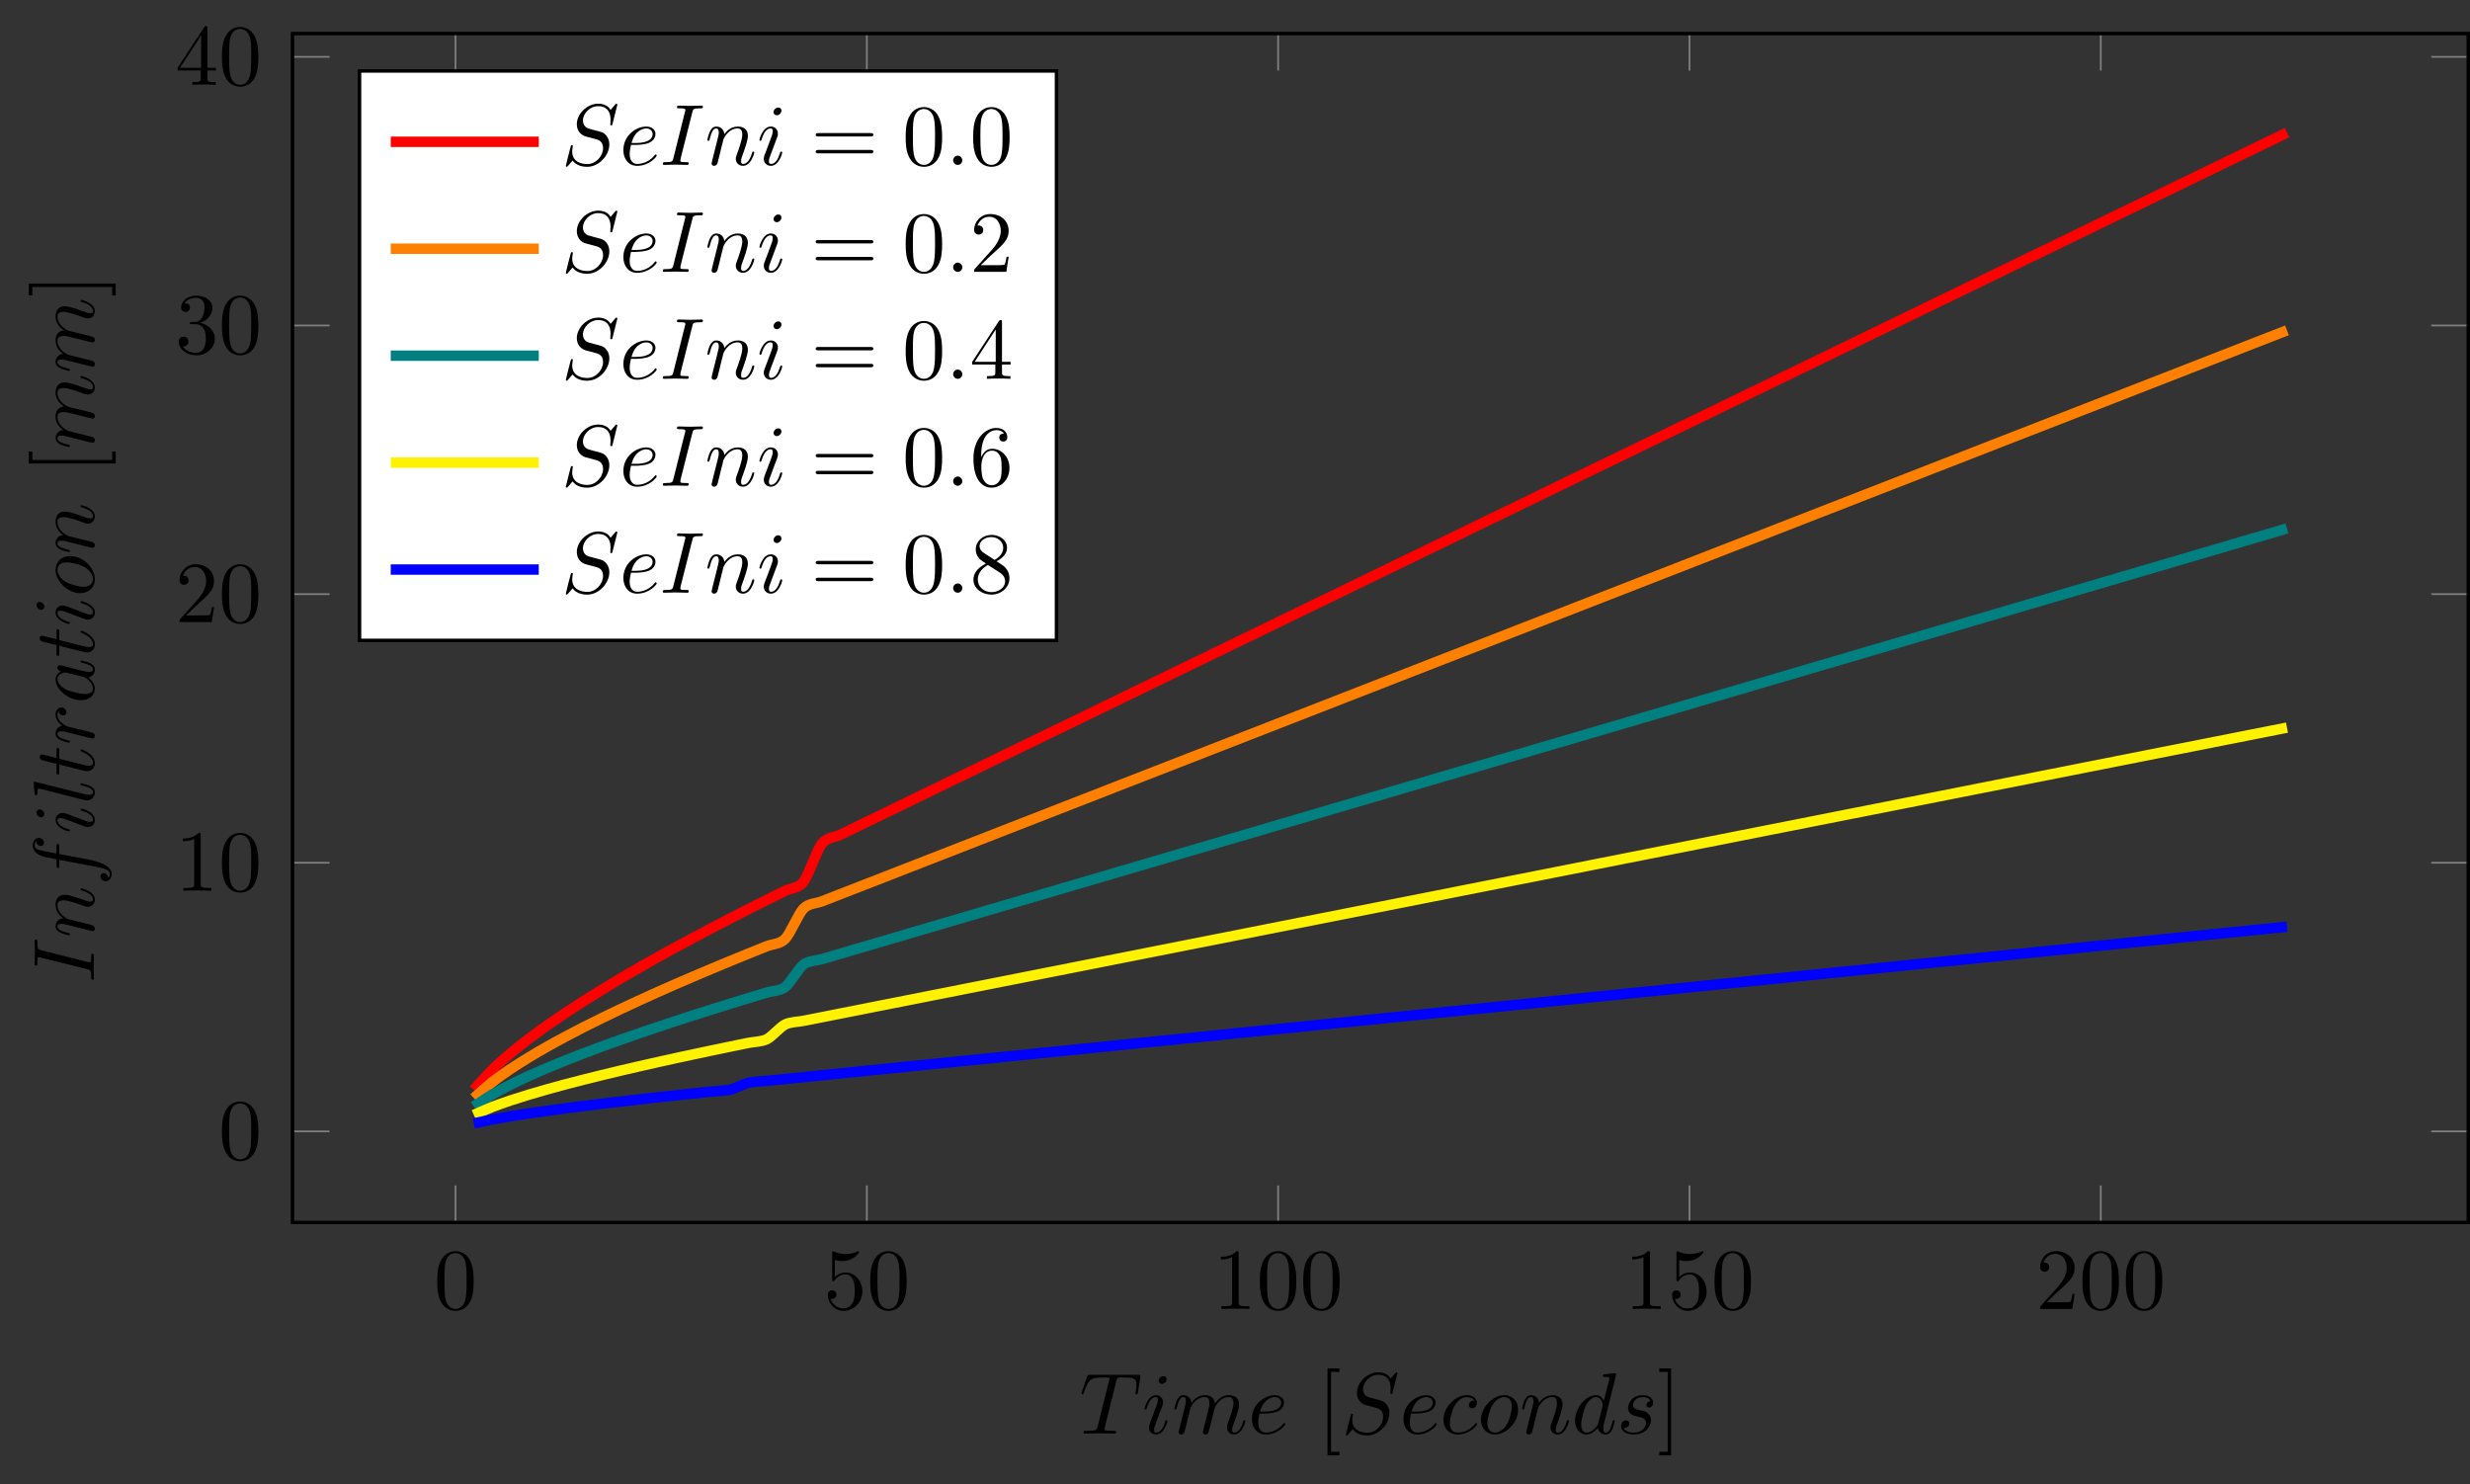 <?xml version="1.0" encoding="UTF-8"?>
<svg xmlns="http://www.w3.org/2000/svg" xmlns:xlink="http://www.w3.org/1999/xlink" width="283.776pt" height="170.506pt" viewBox="0 0 283.776 170.506" version="1.1">
<rect x="0" y="0" width="283.776" height="170.506" fill="#333333" stroke="none"/>
<defs>
<g>
<symbol overflow="visible" id="glyph0-0">
<path style="stroke:none;" d=""/>
</symbol>
<symbol overflow="visible" id="glyph0-1">
<path style="stroke:none;" d="M 4.578 -3.188 C 4.578 -3.984 4.531 -4.781 4.188 -5.516 C 3.734 -6.484 2.906 -6.641 2.5 -6.641 C 1.891 -6.641 1.172 -6.375 0.75 -5.453 C 0.438 -4.766 0.391 -3.984 0.391 -3.188 C 0.391 -2.438 0.422 -1.547 0.844 -0.781 C 1.266 0.016 2 0.219 2.484 0.219 C 3.016 0.219 3.781 0.016 4.219 -0.938 C 4.531 -1.625 4.578 -2.406 4.578 -3.188 Z M 2.484 0 C 2.094 0 1.5 -0.25 1.328 -1.203 C 1.219 -1.797 1.219 -2.719 1.219 -3.312 C 1.219 -3.953 1.219 -4.609 1.297 -5.141 C 1.484 -6.328 2.234 -6.422 2.484 -6.422 C 2.812 -6.422 3.469 -6.234 3.656 -5.25 C 3.766 -4.688 3.766 -3.938 3.766 -3.312 C 3.766 -2.562 3.766 -1.891 3.656 -1.25 C 3.5 -0.297 2.938 0 2.484 0 Z M 2.484 0 "/>
</symbol>
<symbol overflow="visible" id="glyph0-2">
<path style="stroke:none;" d="M 4.469 -2 C 4.469 -3.188 3.656 -4.188 2.578 -4.188 C 2.109 -4.188 1.672 -4.031 1.312 -3.672 L 1.312 -5.625 C 1.516 -5.562 1.844 -5.5 2.156 -5.5 C 3.391 -5.5 4.094 -6.406 4.094 -6.531 C 4.094 -6.594 4.062 -6.641 3.984 -6.641 C 3.984 -6.641 3.953 -6.641 3.906 -6.609 C 3.703 -6.516 3.219 -6.312 2.547 -6.312 C 2.156 -6.312 1.688 -6.391 1.219 -6.594 C 1.141 -6.625 1.125 -6.625 1.109 -6.625 C 1 -6.625 1 -6.547 1 -6.391 L 1 -3.438 C 1 -3.266 1 -3.188 1.141 -3.188 C 1.219 -3.188 1.234 -3.203 1.281 -3.266 C 1.391 -3.422 1.75 -3.969 2.562 -3.969 C 3.078 -3.969 3.328 -3.516 3.406 -3.328 C 3.562 -2.953 3.594 -2.578 3.594 -2.078 C 3.594 -1.719 3.594 -1.125 3.344 -0.703 C 3.109 -0.312 2.734 -0.062 2.281 -0.062 C 1.562 -0.062 0.984 -0.594 0.812 -1.172 C 0.844 -1.172 0.875 -1.156 0.984 -1.156 C 1.312 -1.156 1.484 -1.406 1.484 -1.641 C 1.484 -1.891 1.312 -2.141 0.984 -2.141 C 0.844 -2.141 0.5 -2.062 0.5 -1.609 C 0.5 -0.75 1.188 0.219 2.297 0.219 C 3.453 0.219 4.469 -0.734 4.469 -2 Z M 4.469 -2 "/>
</symbol>
<symbol overflow="visible" id="glyph0-3">
<path style="stroke:none;" d="M 2.938 -6.375 C 2.938 -6.625 2.938 -6.641 2.703 -6.641 C 2.078 -6 1.203 -6 0.891 -6 L 0.891 -5.688 C 1.094 -5.688 1.672 -5.688 2.188 -5.953 L 2.188 -0.781 C 2.188 -0.422 2.156 -0.312 1.266 -0.312 L 0.953 -0.312 L 0.953 0 C 1.297 -0.031 2.156 -0.031 2.562 -0.031 C 2.953 -0.031 3.828 -0.031 4.172 0 L 4.172 -0.312 L 3.859 -0.312 C 2.953 -0.312 2.938 -0.422 2.938 -0.781 Z M 2.938 -6.375 "/>
</symbol>
<symbol overflow="visible" id="glyph0-4">
<path style="stroke:none;" d="M 1.266 -0.766 L 2.328 -1.797 C 3.875 -3.172 4.469 -3.703 4.469 -4.703 C 4.469 -5.844 3.578 -6.641 2.359 -6.641 C 1.234 -6.641 0.5 -5.719 0.5 -4.828 C 0.5 -4.281 1 -4.281 1.031 -4.281 C 1.203 -4.281 1.547 -4.391 1.547 -4.812 C 1.547 -5.062 1.359 -5.328 1.016 -5.328 C 0.938 -5.328 0.922 -5.328 0.891 -5.312 C 1.109 -5.969 1.656 -6.328 2.234 -6.328 C 3.141 -6.328 3.562 -5.516 3.562 -4.703 C 3.562 -3.906 3.078 -3.125 2.516 -2.5 L 0.609 -0.375 C 0.5 -0.266 0.5 -0.234 0.5 0 L 4.203 0 L 4.469 -1.734 L 4.234 -1.734 C 4.172 -1.438 4.109 -1 4 -0.844 C 3.938 -0.766 3.281 -0.766 3.062 -0.766 Z M 1.266 -0.766 "/>
</symbol>
<symbol overflow="visible" id="glyph0-5">
<path style="stroke:none;" d="M 2.891 -3.516 C 3.703 -3.781 4.281 -4.469 4.281 -5.266 C 4.281 -6.078 3.406 -6.641 2.453 -6.641 C 1.453 -6.641 0.688 -6.047 0.688 -5.281 C 0.688 -4.953 0.906 -4.766 1.203 -4.766 C 1.5 -4.766 1.703 -4.984 1.703 -5.281 C 1.703 -5.766 1.234 -5.766 1.094 -5.766 C 1.391 -6.266 2.047 -6.391 2.406 -6.391 C 2.828 -6.391 3.375 -6.172 3.375 -5.281 C 3.375 -5.156 3.344 -4.578 3.094 -4.141 C 2.797 -3.656 2.453 -3.625 2.203 -3.625 C 2.125 -3.609 1.891 -3.594 1.812 -3.594 C 1.734 -3.578 1.672 -3.562 1.672 -3.469 C 1.672 -3.359 1.734 -3.359 1.906 -3.359 L 2.344 -3.359 C 3.156 -3.359 3.531 -2.688 3.531 -1.703 C 3.531 -0.344 2.844 -0.062 2.406 -0.062 C 1.969 -0.062 1.219 -0.234 0.875 -0.812 C 1.219 -0.766 1.531 -0.984 1.531 -1.359 C 1.531 -1.719 1.266 -1.922 0.984 -1.922 C 0.734 -1.922 0.422 -1.781 0.422 -1.344 C 0.422 -0.438 1.344 0.219 2.438 0.219 C 3.656 0.219 4.562 -0.688 4.562 -1.703 C 4.562 -2.516 3.922 -3.297 2.891 -3.516 Z M 2.891 -3.516 "/>
</symbol>
<symbol overflow="visible" id="glyph0-6">
<path style="stroke:none;" d="M 2.938 -1.641 L 2.938 -0.781 C 2.938 -0.422 2.906 -0.312 2.172 -0.312 L 1.969 -0.312 L 1.969 0 C 2.375 -0.031 2.891 -0.031 3.312 -0.031 C 3.734 -0.031 4.25 -0.031 4.672 0 L 4.672 -0.312 L 4.453 -0.312 C 3.719 -0.312 3.703 -0.422 3.703 -0.781 L 3.703 -1.641 L 4.688 -1.641 L 4.688 -1.953 L 3.703 -1.953 L 3.703 -6.484 C 3.703 -6.688 3.703 -6.75 3.531 -6.75 C 3.453 -6.75 3.422 -6.75 3.344 -6.625 L 0.281 -1.953 L 0.281 -1.641 Z M 2.984 -1.953 L 0.562 -1.953 L 2.984 -5.672 Z M 2.984 -1.953 "/>
</symbol>
<symbol overflow="visible" id="glyph0-7">
<path style="stroke:none;" d="M 2.547 2.5 L 2.547 2.094 L 1.578 2.094 L 1.578 -7.078 L 2.547 -7.078 L 2.547 -7.484 L 1.172 -7.484 L 1.172 2.5 Z M 2.547 2.5 "/>
</symbol>
<symbol overflow="visible" id="glyph0-8">
<path style="stroke:none;" d="M 1.578 -7.484 L 0.219 -7.484 L 0.219 -7.078 L 1.188 -7.078 L 1.188 2.094 L 0.219 2.094 L 0.219 2.5 L 1.578 2.5 Z M 1.578 -7.484 "/>
</symbol>
<symbol overflow="visible" id="glyph0-9">
<path style="stroke:none;" d="M 6.844 -3.266 C 7 -3.266 7.188 -3.266 7.188 -3.453 C 7.188 -3.656 7 -3.656 6.859 -3.656 L 0.891 -3.656 C 0.75 -3.656 0.562 -3.656 0.562 -3.453 C 0.562 -3.266 0.75 -3.266 0.891 -3.266 Z M 6.859 -1.328 C 7 -1.328 7.188 -1.328 7.188 -1.531 C 7.188 -1.719 7 -1.719 6.844 -1.719 L 0.891 -1.719 C 0.75 -1.719 0.562 -1.719 0.562 -1.531 C 0.562 -1.328 0.75 -1.328 0.891 -1.328 Z M 6.859 -1.328 "/>
</symbol>
<symbol overflow="visible" id="glyph0-10">
<path style="stroke:none;" d="M 1.312 -3.266 L 1.312 -3.516 C 1.312 -6.031 2.547 -6.391 3.062 -6.391 C 3.297 -6.391 3.719 -6.328 3.938 -5.984 C 3.781 -5.984 3.391 -5.984 3.391 -5.547 C 3.391 -5.234 3.625 -5.078 3.844 -5.078 C 4 -5.078 4.312 -5.172 4.312 -5.562 C 4.312 -6.156 3.875 -6.641 3.047 -6.641 C 1.766 -6.641 0.422 -5.359 0.422 -3.156 C 0.422 -0.484 1.578 0.219 2.5 0.219 C 3.609 0.219 4.562 -0.719 4.562 -2.031 C 4.562 -3.297 3.672 -4.25 2.562 -4.25 C 1.891 -4.25 1.516 -3.75 1.312 -3.266 Z M 2.5 -0.062 C 1.875 -0.062 1.578 -0.656 1.516 -0.812 C 1.328 -1.281 1.328 -2.078 1.328 -2.25 C 1.328 -3.031 1.656 -4.031 2.547 -4.031 C 2.719 -4.031 3.172 -4.031 3.484 -3.406 C 3.656 -3.047 3.656 -2.531 3.656 -2.047 C 3.656 -1.562 3.656 -1.062 3.484 -0.703 C 3.188 -0.109 2.734 -0.062 2.5 -0.062 Z M 2.5 -0.062 "/>
</symbol>
<symbol overflow="visible" id="glyph0-11">
<path style="stroke:none;" d="M 1.625 -4.562 C 1.172 -4.859 1.125 -5.188 1.125 -5.359 C 1.125 -5.969 1.781 -6.391 2.484 -6.391 C 3.203 -6.391 3.844 -5.875 3.844 -5.156 C 3.844 -4.578 3.453 -4.109 2.859 -3.766 Z M 3.078 -3.609 C 3.797 -3.984 4.281 -4.5 4.281 -5.156 C 4.281 -6.078 3.406 -6.641 2.5 -6.641 C 1.5 -6.641 0.688 -5.906 0.688 -4.969 C 0.688 -4.797 0.703 -4.344 1.125 -3.875 C 1.234 -3.766 1.609 -3.516 1.859 -3.344 C 1.281 -3.047 0.422 -2.5 0.422 -1.5 C 0.422 -0.453 1.438 0.219 2.484 0.219 C 3.609 0.219 4.562 -0.609 4.562 -1.672 C 4.562 -2.031 4.453 -2.484 4.062 -2.906 C 3.875 -3.109 3.719 -3.203 3.078 -3.609 Z M 2.078 -3.188 L 3.312 -2.406 C 3.594 -2.219 4.062 -1.922 4.062 -1.312 C 4.062 -0.578 3.312 -0.062 2.5 -0.062 C 1.641 -0.062 0.922 -0.672 0.922 -1.5 C 0.922 -2.078 1.234 -2.719 2.078 -3.188 Z M 2.078 -3.188 "/>
</symbol>
<symbol overflow="visible" id="glyph1-0">
<path style="stroke:none;" d=""/>
</symbol>
<symbol overflow="visible" id="glyph1-1">
<path style="stroke:none;" d="M 4.25 -6.047 C 4.328 -6.328 4.359 -6.391 4.484 -6.422 C 4.578 -6.438 4.906 -6.438 5.109 -6.438 C 6.125 -6.438 6.562 -6.406 6.562 -5.625 C 6.562 -5.469 6.531 -5.078 6.484 -4.828 C 6.484 -4.781 6.453 -4.672 6.453 -4.641 C 6.453 -4.578 6.484 -4.5 6.578 -4.5 C 6.688 -4.5 6.703 -4.578 6.734 -4.734 L 7 -6.469 C 7.016 -6.516 7.016 -6.609 7.016 -6.641 C 7.016 -6.75 6.922 -6.75 6.75 -6.75 L 1.219 -6.75 C 0.984 -6.75 0.969 -6.734 0.891 -6.547 L 0.297 -4.797 C 0.297 -4.781 0.234 -4.641 0.234 -4.609 C 0.234 -4.562 0.297 -4.5 0.359 -4.5 C 0.453 -4.5 0.469 -4.562 0.531 -4.719 C 1.062 -6.266 1.328 -6.438 2.797 -6.438 L 3.188 -6.438 C 3.469 -6.438 3.469 -6.406 3.469 -6.312 C 3.469 -6.266 3.438 -6.141 3.422 -6.109 L 2.094 -0.781 C 2 -0.422 1.969 -0.312 0.906 -0.312 C 0.547 -0.312 0.484 -0.312 0.484 -0.125 C 0.484 0 0.594 0 0.656 0 C 0.922 0 1.203 -0.016 1.469 -0.016 C 1.75 -0.016 2.047 -0.031 2.328 -0.031 C 2.609 -0.031 2.875 -0.016 3.156 -0.016 C 3.438 -0.016 3.734 0 4.016 0 C 4.109 0 4.234 0 4.234 -0.203 C 4.234 -0.312 4.156 -0.312 3.891 -0.312 C 3.656 -0.312 3.516 -0.312 3.266 -0.328 C 2.969 -0.359 2.891 -0.391 2.891 -0.547 C 2.891 -0.562 2.891 -0.609 2.938 -0.75 Z M 4.25 -6.047 "/>
</symbol>
<symbol overflow="visible" id="glyph1-2">
<path style="stroke:none;" d="M 2.828 -6.234 C 2.828 -6.438 2.688 -6.594 2.469 -6.594 C 2.188 -6.594 1.922 -6.328 1.922 -6.062 C 1.922 -5.875 2.062 -5.703 2.297 -5.703 C 2.531 -5.703 2.828 -5.938 2.828 -6.234 Z M 2.078 -2.484 C 2.188 -2.766 2.188 -2.797 2.297 -3.062 C 2.375 -3.266 2.422 -3.406 2.422 -3.594 C 2.422 -4.031 2.109 -4.406 1.609 -4.406 C 0.672 -4.406 0.297 -2.953 0.297 -2.875 C 0.297 -2.766 0.391 -2.766 0.406 -2.766 C 0.516 -2.766 0.516 -2.797 0.562 -2.953 C 0.844 -3.891 1.234 -4.188 1.578 -4.188 C 1.656 -4.188 1.828 -4.188 1.828 -3.875 C 1.828 -3.656 1.75 -3.453 1.719 -3.344 C 1.641 -3.094 1.188 -1.938 1.031 -1.5 C 0.922 -1.25 0.797 -0.922 0.797 -0.703 C 0.797 -0.234 1.141 0.109 1.609 0.109 C 2.547 0.109 2.922 -1.328 2.922 -1.422 C 2.922 -1.531 2.828 -1.531 2.797 -1.531 C 2.703 -1.531 2.703 -1.5 2.656 -1.344 C 2.469 -0.719 2.141 -0.109 1.641 -0.109 C 1.469 -0.109 1.391 -0.203 1.391 -0.438 C 1.391 -0.688 1.453 -0.828 1.688 -1.438 Z M 2.078 -2.484 "/>
</symbol>
<symbol overflow="visible" id="glyph1-3">
<path style="stroke:none;" d="M 0.875 -0.594 C 0.844 -0.438 0.781 -0.203 0.781 -0.156 C 0.781 0.016 0.922 0.109 1.078 0.109 C 1.203 0.109 1.375 0.031 1.453 -0.172 C 1.453 -0.188 1.578 -0.656 1.641 -0.906 L 1.859 -1.797 C 1.906 -2.031 1.969 -2.25 2.031 -2.469 C 2.062 -2.641 2.141 -2.938 2.156 -2.969 C 2.297 -3.281 2.828 -4.188 3.781 -4.188 C 4.234 -4.188 4.312 -3.812 4.312 -3.484 C 4.312 -3.234 4.25 -2.953 4.172 -2.656 L 3.891 -1.5 L 3.688 -0.75 C 3.656 -0.547 3.562 -0.203 3.562 -0.156 C 3.562 0.016 3.703 0.109 3.844 0.109 C 4.156 0.109 4.219 -0.141 4.297 -0.453 C 4.438 -1.016 4.812 -2.469 4.891 -2.859 C 4.922 -2.984 5.453 -4.188 6.547 -4.188 C 6.969 -4.188 7.078 -3.844 7.078 -3.484 C 7.078 -2.922 6.656 -1.781 6.453 -1.25 C 6.375 -1.016 6.328 -0.906 6.328 -0.703 C 6.328 -0.234 6.672 0.109 7.141 0.109 C 8.078 0.109 8.453 -1.344 8.453 -1.422 C 8.453 -1.531 8.359 -1.531 8.328 -1.531 C 8.234 -1.531 8.234 -1.5 8.188 -1.344 C 8.031 -0.812 7.719 -0.109 7.172 -0.109 C 7 -0.109 6.922 -0.203 6.922 -0.438 C 6.922 -0.688 7.016 -0.922 7.109 -1.141 C 7.297 -1.672 7.719 -2.766 7.719 -3.344 C 7.719 -3.984 7.312 -4.406 6.562 -4.406 C 5.828 -4.406 5.312 -3.969 4.938 -3.438 C 4.938 -3.562 4.906 -3.906 4.625 -4.141 C 4.375 -4.359 4.062 -4.406 3.812 -4.406 C 2.906 -4.406 2.422 -3.766 2.25 -3.531 C 2.203 -4.109 1.781 -4.406 1.328 -4.406 C 0.875 -4.406 0.688 -4.016 0.594 -3.844 C 0.422 -3.484 0.297 -2.906 0.297 -2.875 C 0.297 -2.766 0.391 -2.766 0.406 -2.766 C 0.516 -2.766 0.516 -2.781 0.578 -3 C 0.75 -3.703 0.953 -4.188 1.312 -4.188 C 1.469 -4.188 1.609 -4.109 1.609 -3.734 C 1.609 -3.516 1.578 -3.406 1.453 -2.891 Z M 0.875 -0.594 "/>
</symbol>
<symbol overflow="visible" id="glyph1-4">
<path style="stroke:none;" d="M 1.859 -2.297 C 2.156 -2.297 2.891 -2.328 3.391 -2.531 C 4.094 -2.828 4.141 -3.422 4.141 -3.562 C 4.141 -4 3.766 -4.406 3.078 -4.406 C 1.969 -4.406 0.453 -3.438 0.453 -1.688 C 0.453 -0.672 1.047 0.109 2.031 0.109 C 3.453 0.109 4.281 -0.953 4.281 -1.062 C 4.281 -1.125 4.234 -1.203 4.172 -1.203 C 4.109 -1.203 4.094 -1.172 4.031 -1.094 C 3.25 -0.109 2.156 -0.109 2.047 -0.109 C 1.266 -0.109 1.172 -0.953 1.172 -1.266 C 1.172 -1.391 1.188 -1.688 1.328 -2.297 Z M 1.391 -2.516 C 1.781 -4.031 2.812 -4.188 3.078 -4.188 C 3.531 -4.188 3.812 -3.891 3.812 -3.562 C 3.812 -2.516 2.219 -2.516 1.797 -2.516 Z M 1.391 -2.516 "/>
</symbol>
<symbol overflow="visible" id="glyph1-5">
<path style="stroke:none;" d="M 6.438 -6.922 C 6.438 -6.953 6.406 -7.031 6.312 -7.031 C 6.266 -7.031 6.266 -7.016 6.141 -6.875 L 5.656 -6.312 C 5.406 -6.781 4.891 -7.031 4.234 -7.031 C 2.969 -7.031 1.781 -5.875 1.781 -4.672 C 1.781 -3.875 2.297 -3.406 2.812 -3.266 L 3.875 -2.984 C 4.25 -2.891 4.797 -2.734 4.797 -1.922 C 4.797 -1.031 3.984 -0.094 3 -0.094 C 2.359 -0.094 1.25 -0.312 1.25 -1.547 C 1.25 -1.781 1.312 -2.031 1.312 -2.078 C 1.328 -2.125 1.328 -2.141 1.328 -2.156 C 1.328 -2.25 1.266 -2.266 1.219 -2.266 C 1.172 -2.266 1.141 -2.25 1.109 -2.219 C 1.078 -2.188 0.516 0.094 0.516 0.125 C 0.516 0.172 0.562 0.219 0.625 0.219 C 0.672 0.219 0.688 0.203 0.812 0.062 L 1.297 -0.5 C 1.719 0.078 2.406 0.219 2.984 0.219 C 4.344 0.219 5.516 -1.109 5.516 -2.344 C 5.516 -3.031 5.172 -3.375 5.031 -3.516 C 4.797 -3.734 4.641 -3.781 3.766 -4 C 3.531 -4.062 3.188 -4.172 3.094 -4.188 C 2.828 -4.281 2.484 -4.562 2.484 -5.094 C 2.484 -5.906 3.281 -6.75 4.234 -6.75 C 5.047 -6.75 5.656 -6.312 5.656 -5.203 C 5.656 -4.891 5.625 -4.703 5.625 -4.641 C 5.625 -4.641 5.625 -4.547 5.734 -4.547 C 5.844 -4.547 5.859 -4.578 5.891 -4.75 Z M 6.438 -6.922 "/>
</symbol>
<symbol overflow="visible" id="glyph1-6">
<path style="stroke:none;" d="M 3.953 -3.781 C 3.781 -3.781 3.656 -3.781 3.516 -3.656 C 3.344 -3.5 3.328 -3.328 3.328 -3.266 C 3.328 -3.016 3.516 -2.906 3.703 -2.906 C 3.984 -2.906 4.25 -3.156 4.25 -3.547 C 4.25 -4.031 3.781 -4.406 3.078 -4.406 C 1.734 -4.406 0.406 -2.984 0.406 -1.578 C 0.406 -0.672 0.984 0.109 2.031 0.109 C 3.453 0.109 4.281 -0.953 4.281 -1.062 C 4.281 -1.125 4.234 -1.203 4.172 -1.203 C 4.109 -1.203 4.094 -1.172 4.031 -1.094 C 3.25 -0.109 2.156 -0.109 2.047 -0.109 C 1.422 -0.109 1.141 -0.594 1.141 -1.203 C 1.141 -1.609 1.344 -2.578 1.688 -3.188 C 2 -3.766 2.547 -4.188 3.094 -4.188 C 3.422 -4.188 3.812 -4.062 3.953 -3.781 Z M 3.953 -3.781 "/>
</symbol>
<symbol overflow="visible" id="glyph1-7">
<path style="stroke:none;" d="M 4.672 -2.719 C 4.672 -3.766 3.984 -4.406 3.078 -4.406 C 1.75 -4.406 0.406 -2.984 0.406 -1.578 C 0.406 -0.594 1.078 0.109 2 0.109 C 3.328 0.109 4.672 -1.266 4.672 -2.719 Z M 2.016 -0.109 C 1.578 -0.109 1.141 -0.422 1.141 -1.203 C 1.141 -1.688 1.406 -2.766 1.719 -3.266 C 2.219 -4.031 2.797 -4.188 3.078 -4.188 C 3.656 -4.188 3.953 -3.703 3.953 -3.109 C 3.953 -2.719 3.75 -1.672 3.375 -1.031 C 3.016 -0.453 2.469 -0.109 2.016 -0.109 Z M 2.016 -0.109 "/>
</symbol>
<symbol overflow="visible" id="glyph1-8">
<path style="stroke:none;" d="M 0.875 -0.594 C 0.844 -0.438 0.781 -0.203 0.781 -0.156 C 0.781 0.016 0.922 0.109 1.078 0.109 C 1.203 0.109 1.375 0.031 1.453 -0.172 C 1.453 -0.188 1.578 -0.656 1.641 -0.906 L 1.859 -1.797 C 1.906 -2.031 1.969 -2.25 2.031 -2.469 C 2.062 -2.641 2.141 -2.938 2.156 -2.969 C 2.297 -3.281 2.828 -4.188 3.781 -4.188 C 4.234 -4.188 4.312 -3.812 4.312 -3.484 C 4.312 -2.875 3.828 -1.594 3.672 -1.172 C 3.578 -0.938 3.562 -0.812 3.562 -0.703 C 3.562 -0.234 3.922 0.109 4.391 0.109 C 5.328 0.109 5.688 -1.344 5.688 -1.422 C 5.688 -1.531 5.609 -1.531 5.578 -1.531 C 5.469 -1.531 5.469 -1.5 5.422 -1.344 C 5.219 -0.672 4.891 -0.109 4.406 -0.109 C 4.234 -0.109 4.172 -0.203 4.172 -0.438 C 4.172 -0.688 4.25 -0.922 4.344 -1.141 C 4.531 -1.672 4.953 -2.766 4.953 -3.344 C 4.953 -4 4.531 -4.406 3.812 -4.406 C 2.906 -4.406 2.422 -3.766 2.25 -3.531 C 2.203 -4.094 1.797 -4.406 1.328 -4.406 C 0.875 -4.406 0.688 -4.016 0.594 -3.844 C 0.422 -3.5 0.297 -2.906 0.297 -2.875 C 0.297 -2.766 0.391 -2.766 0.406 -2.766 C 0.516 -2.766 0.516 -2.781 0.578 -3 C 0.75 -3.703 0.953 -4.188 1.312 -4.188 C 1.5 -4.188 1.609 -4.062 1.609 -3.734 C 1.609 -3.516 1.578 -3.406 1.453 -2.891 Z M 0.875 -0.594 "/>
</symbol>
<symbol overflow="visible" id="glyph1-9">
<path style="stroke:none;" d="M 5.141 -6.812 C 5.141 -6.812 5.141 -6.922 5.016 -6.922 C 4.859 -6.922 3.922 -6.828 3.75 -6.812 C 3.672 -6.797 3.609 -6.75 3.609 -6.625 C 3.609 -6.5 3.703 -6.5 3.844 -6.5 C 4.328 -6.5 4.344 -6.438 4.344 -6.328 L 4.312 -6.125 L 3.719 -3.766 C 3.531 -4.141 3.25 -4.406 2.797 -4.406 C 1.641 -4.406 0.406 -2.938 0.406 -1.484 C 0.406 -0.547 0.953 0.109 1.719 0.109 C 1.922 0.109 2.422 0.062 3.016 -0.641 C 3.094 -0.219 3.453 0.109 3.922 0.109 C 4.281 0.109 4.5 -0.125 4.672 -0.438 C 4.828 -0.797 4.969 -1.406 4.969 -1.422 C 4.969 -1.531 4.875 -1.531 4.844 -1.531 C 4.75 -1.531 4.734 -1.484 4.703 -1.344 C 4.531 -0.703 4.359 -0.109 3.953 -0.109 C 3.672 -0.109 3.656 -0.375 3.656 -0.562 C 3.656 -0.812 3.672 -0.875 3.703 -1.047 Z M 3.078 -1.188 C 3.016 -1 3.016 -0.984 2.875 -0.812 C 2.438 -0.266 2.031 -0.109 1.75 -0.109 C 1.25 -0.109 1.109 -0.656 1.109 -1.047 C 1.109 -1.547 1.422 -2.766 1.656 -3.234 C 1.969 -3.812 2.406 -4.188 2.812 -4.188 C 3.453 -4.188 3.594 -3.375 3.594 -3.312 C 3.594 -3.25 3.578 -3.188 3.562 -3.141 Z M 3.078 -1.188 "/>
</symbol>
<symbol overflow="visible" id="glyph1-10">
<path style="stroke:none;" d="M 3.891 -3.734 C 3.625 -3.719 3.422 -3.5 3.422 -3.281 C 3.422 -3.141 3.516 -2.984 3.734 -2.984 C 3.953 -2.984 4.188 -3.156 4.188 -3.547 C 4.188 -4 3.766 -4.406 3 -4.406 C 1.688 -4.406 1.312 -3.391 1.312 -2.953 C 1.312 -2.172 2.047 -2.031 2.344 -1.969 C 2.859 -1.859 3.375 -1.75 3.375 -1.203 C 3.375 -0.953 3.156 -0.109 1.953 -0.109 C 1.812 -0.109 1.047 -0.109 0.812 -0.641 C 1.203 -0.594 1.453 -0.891 1.453 -1.172 C 1.453 -1.391 1.281 -1.516 1.078 -1.516 C 0.812 -1.516 0.516 -1.312 0.516 -0.859 C 0.516 -0.297 1.094 0.109 1.938 0.109 C 3.562 0.109 3.953 -1.094 3.953 -1.547 C 3.953 -1.906 3.766 -2.156 3.641 -2.266 C 3.375 -2.547 3.078 -2.609 2.641 -2.688 C 2.281 -2.766 1.891 -2.844 1.891 -3.297 C 1.891 -3.578 2.125 -4.188 3 -4.188 C 3.25 -4.188 3.75 -4.109 3.891 -3.734 Z M 3.891 -3.734 "/>
</symbol>
<symbol overflow="visible" id="glyph1-11">
<path style="stroke:none;" d="M 3.734 -6.047 C 3.812 -6.406 3.844 -6.5 4.641 -6.5 C 4.875 -6.5 4.953 -6.5 4.953 -6.688 C 4.953 -6.812 4.844 -6.812 4.812 -6.812 C 4.516 -6.812 3.781 -6.781 3.484 -6.781 C 3.188 -6.781 2.469 -6.812 2.156 -6.812 C 2.094 -6.812 1.969 -6.812 1.969 -6.609 C 1.969 -6.5 2.047 -6.5 2.25 -6.5 C 2.656 -6.5 2.938 -6.5 2.938 -6.312 C 2.938 -6.266 2.938 -6.234 2.906 -6.156 L 1.562 -0.781 C 1.469 -0.406 1.453 -0.312 0.656 -0.312 C 0.422 -0.312 0.344 -0.312 0.344 -0.109 C 0.344 0 0.453 0 0.484 0 C 0.781 0 1.5 -0.031 1.797 -0.031 C 2.094 -0.031 2.828 0 3.125 0 C 3.203 0 3.328 0 3.328 -0.188 C 3.328 -0.312 3.25 -0.312 3.031 -0.312 C 2.844 -0.312 2.797 -0.312 2.609 -0.328 C 2.391 -0.344 2.359 -0.391 2.359 -0.5 C 2.359 -0.578 2.375 -0.656 2.391 -0.734 Z M 3.734 -6.047 "/>
</symbol>
<symbol overflow="visible" id="glyph1-12">
<path style="stroke:none;" d="M 1.906 -0.531 C 1.906 -0.812 1.672 -1.062 1.391 -1.062 C 1.094 -1.062 0.859 -0.812 0.859 -0.531 C 0.859 -0.234 1.094 0 1.391 0 C 1.672 0 1.906 -0.234 1.906 -0.531 Z M 1.906 -0.531 "/>
</symbol>
<symbol overflow="visible" id="glyph2-0">
<path style="stroke:none;" d=""/>
</symbol>
<symbol overflow="visible" id="glyph2-1">
<path style="stroke:none;" d="M -6.047 -3.734 C -6.406 -3.812 -6.5 -3.844 -6.5 -4.641 C -6.5 -4.875 -6.5 -4.953 -6.688 -4.953 C -6.812 -4.953 -6.812 -4.844 -6.812 -4.812 C -6.812 -4.516 -6.781 -3.781 -6.781 -3.484 C -6.781 -3.188 -6.812 -2.469 -6.812 -2.156 C -6.812 -2.094 -6.812 -1.969 -6.609 -1.969 C -6.5 -1.969 -6.5 -2.047 -6.5 -2.25 C -6.5 -2.656 -6.5 -2.938 -6.312 -2.938 C -6.266 -2.938 -6.234 -2.938 -6.156 -2.906 L -0.781 -1.562 C -0.406 -1.469 -0.312 -1.453 -0.312 -0.656 C -0.312 -0.422 -0.312 -0.344 -0.109 -0.344 C 0 -0.344 0 -0.453 0 -0.484 C 0 -0.781 -0.031 -1.5 -0.031 -1.797 C -0.031 -2.094 0 -2.828 0 -3.125 C 0 -3.203 0 -3.328 -0.188 -3.328 C -0.312 -3.328 -0.312 -3.25 -0.312 -3.031 C -0.312 -2.844 -0.312 -2.797 -0.328 -2.609 C -0.344 -2.391 -0.391 -2.359 -0.5 -2.359 C -0.578 -2.359 -0.656 -2.375 -0.734 -2.391 Z M -6.047 -3.734 "/>
</symbol>
<symbol overflow="visible" id="glyph2-2">
<path style="stroke:none;" d="M -0.594 -0.875 C -0.438 -0.844 -0.203 -0.781 -0.156 -0.781 C 0.016 -0.781 0.109 -0.922 0.109 -1.078 C 0.109 -1.203 0.031 -1.375 -0.172 -1.453 C -0.188 -1.453 -0.656 -1.578 -0.906 -1.641 L -1.797 -1.859 C -2.031 -1.906 -2.25 -1.969 -2.469 -2.031 C -2.641 -2.062 -2.938 -2.141 -2.969 -2.156 C -3.281 -2.297 -4.188 -2.828 -4.188 -3.781 C -4.188 -4.234 -3.812 -4.312 -3.484 -4.312 C -2.875 -4.312 -1.594 -3.828 -1.172 -3.672 C -0.938 -3.578 -0.812 -3.562 -0.703 -3.562 C -0.234 -3.562 0.109 -3.922 0.109 -4.391 C 0.109 -5.328 -1.344 -5.688 -1.422 -5.688 C -1.531 -5.688 -1.531 -5.609 -1.531 -5.578 C -1.531 -5.469 -1.5 -5.469 -1.344 -5.422 C -0.672 -5.219 -0.109 -4.891 -0.109 -4.406 C -0.109 -4.234 -0.203 -4.172 -0.438 -4.172 C -0.688 -4.172 -0.922 -4.25 -1.141 -4.344 C -1.672 -4.531 -2.766 -4.953 -3.344 -4.953 C -4 -4.953 -4.406 -4.531 -4.406 -3.812 C -4.406 -2.906 -3.766 -2.422 -3.531 -2.25 C -4.094 -2.203 -4.406 -1.797 -4.406 -1.328 C -4.406 -0.875 -4.016 -0.688 -3.844 -0.594 C -3.5 -0.422 -2.906 -0.297 -2.875 -0.297 C -2.766 -0.297 -2.766 -0.391 -2.766 -0.406 C -2.766 -0.516 -2.781 -0.516 -3 -0.578 C -3.703 -0.75 -4.188 -0.953 -4.188 -1.312 C -4.188 -1.5 -4.062 -1.609 -3.734 -1.609 C -3.516 -1.609 -3.406 -1.578 -2.891 -1.453 Z M -0.594 -0.875 "/>
</symbol>
<symbol overflow="visible" id="glyph2-3">
<path style="stroke:none;" d="M -3.984 -3.656 L -3.984 -4.516 C -3.984 -4.719 -3.984 -4.812 -4.188 -4.812 C -4.297 -4.812 -4.297 -4.719 -4.297 -4.547 L -4.297 -3.719 L -5.438 -3.922 C -5.641 -3.969 -6.344 -4.109 -6.469 -4.172 C -6.656 -4.25 -6.812 -4.422 -6.812 -4.641 C -6.812 -4.672 -6.812 -4.938 -6.625 -5.125 C -6.594 -4.688 -6.234 -4.578 -6.094 -4.578 C -5.859 -4.578 -5.734 -4.766 -5.734 -4.953 C -5.734 -5.219 -5.969 -5.5 -6.344 -5.5 C -6.797 -5.5 -7.031 -5.047 -7.031 -4.641 C -7.031 -4.297 -6.844 -3.672 -5.859 -3.375 C -5.656 -3.312 -5.547 -3.281 -4.297 -3.047 L -4.297 -2.359 C -4.297 -2.156 -4.297 -2.047 -4.109 -2.047 C -3.984 -2.047 -3.984 -2.141 -3.984 -2.328 L -3.984 -2.984 L -0.047 -2.25 C 0.922 -2.062 1.828 -1.891 1.828 -1.375 C 1.828 -1.328 1.828 -1.094 1.641 -0.891 C 1.609 -1.359 1.25 -1.453 1.109 -1.453 C 0.875 -1.453 0.75 -1.266 0.75 -1.078 C 0.75 -0.812 0.984 -0.531 1.359 -0.531 C 1.797 -0.531 2.047 -0.969 2.047 -1.375 C 2.047 -1.922 1.453 -2.328 1.078 -2.5 C 0.453 -2.828 -0.75 -3.047 -0.828 -3.062 Z M -3.984 -3.656 "/>
</symbol>
<symbol overflow="visible" id="glyph2-4">
<path style="stroke:none;" d="M -6.234 -2.828 C -6.438 -2.828 -6.594 -2.688 -6.594 -2.469 C -6.594 -2.188 -6.328 -1.922 -6.062 -1.922 C -5.875 -1.922 -5.703 -2.062 -5.703 -2.297 C -5.703 -2.531 -5.938 -2.828 -6.234 -2.828 Z M -2.484 -2.078 C -2.766 -2.188 -2.797 -2.188 -3.062 -2.297 C -3.266 -2.375 -3.406 -2.422 -3.594 -2.422 C -4.031 -2.422 -4.406 -2.109 -4.406 -1.609 C -4.406 -0.672 -2.953 -0.297 -2.875 -0.297 C -2.766 -0.297 -2.766 -0.391 -2.766 -0.406 C -2.766 -0.516 -2.797 -0.516 -2.953 -0.562 C -3.891 -0.844 -4.188 -1.234 -4.188 -1.578 C -4.188 -1.656 -4.188 -1.828 -3.875 -1.828 C -3.656 -1.828 -3.453 -1.75 -3.344 -1.719 C -3.094 -1.641 -1.938 -1.188 -1.5 -1.031 C -1.25 -0.922 -0.922 -0.797 -0.703 -0.797 C -0.234 -0.797 0.109 -1.141 0.109 -1.609 C 0.109 -2.547 -1.328 -2.922 -1.422 -2.922 C -1.531 -2.922 -1.531 -2.828 -1.531 -2.797 C -1.531 -2.703 -1.5 -2.703 -1.344 -2.656 C -0.719 -2.469 -0.109 -2.141 -0.109 -1.641 C -0.109 -1.469 -0.203 -1.391 -0.438 -1.391 C -0.688 -1.391 -0.828 -1.453 -1.438 -1.688 Z M -2.484 -2.078 "/>
</symbol>
<symbol overflow="visible" id="glyph2-5">
<path style="stroke:none;" d="M -6.812 -2.578 C -6.812 -2.578 -6.922 -2.578 -6.922 -2.438 C -6.922 -2.219 -6.844 -1.484 -6.812 -1.219 C -6.812 -1.141 -6.797 -1.031 -6.609 -1.031 C -6.5 -1.031 -6.5 -1.141 -6.5 -1.281 C -6.5 -1.766 -6.406 -1.781 -6.328 -1.781 L -6.125 -1.75 L -1.141 -0.484 C -1.031 -0.453 -0.969 -0.438 -0.812 -0.438 C -0.234 -0.438 0.109 -0.875 0.109 -1.344 C 0.109 -1.672 -0.094 -1.922 -0.453 -2.094 C -0.828 -2.266 -1.406 -2.391 -1.422 -2.391 C -1.531 -2.391 -1.531 -2.297 -1.531 -2.266 C -1.531 -2.172 -1.484 -2.156 -1.344 -2.141 C -0.703 -1.969 -0.109 -1.781 -0.109 -1.375 C -0.109 -1.078 -0.422 -1.078 -0.562 -1.078 C -0.812 -1.078 -0.859 -1.094 -1.047 -1.141 Z M -6.812 -2.578 "/>
</symbol>
<symbol overflow="visible" id="glyph2-6">
<path style="stroke:none;" d="M -3.984 -2.047 L -3.984 -2.984 C -3.984 -3.188 -3.984 -3.297 -4.188 -3.297 C -4.297 -3.297 -4.297 -3.188 -4.297 -3.016 L -4.297 -2.141 C -5.719 -2.5 -5.906 -2.547 -5.969 -2.547 C -6.141 -2.547 -6.234 -2.422 -6.234 -2.25 C -6.234 -2.219 -6.234 -1.938 -5.875 -1.859 L -4.297 -1.469 L -4.297 -0.531 C -4.297 -0.328 -4.297 -0.234 -4.109 -0.234 C -3.984 -0.234 -3.984 -0.312 -3.984 -0.516 L -3.984 -1.391 C -1.156 -0.672 -0.984 -0.625 -0.812 -0.625 C -0.266 -0.625 0.109 -1 0.109 -1.547 C 0.109 -2.562 -1.344 -3.125 -1.422 -3.125 C -1.531 -3.125 -1.531 -3.047 -1.531 -3.016 C -1.531 -2.922 -1.5 -2.906 -1.391 -2.859 C -0.344 -2.438 -0.109 -1.906 -0.109 -1.562 C -0.109 -1.359 -0.234 -1.25 -0.562 -1.25 C -0.812 -1.25 -0.875 -1.281 -1.047 -1.312 Z M -3.984 -2.047 "/>
</symbol>
<symbol overflow="visible" id="glyph2-7">
<path style="stroke:none;" d="M -0.594 -0.875 C -0.438 -0.844 -0.203 -0.781 -0.156 -0.781 C 0.016 -0.781 0.109 -0.922 0.109 -1.078 C 0.109 -1.203 0.031 -1.375 -0.172 -1.453 C -0.203 -1.469 -1.562 -1.797 -1.75 -1.844 C -2.078 -1.922 -2.766 -2.109 -3.047 -2.156 C -3.172 -2.203 -3.641 -2.484 -3.859 -2.719 C -3.922 -2.797 -4.188 -3.094 -4.188 -3.516 C -4.188 -3.781 -4.062 -3.922 -4.062 -3.938 C -4.016 -3.641 -3.781 -3.422 -3.516 -3.422 C -3.359 -3.422 -3.172 -3.531 -3.172 -3.797 C -3.172 -4.062 -3.406 -4.344 -3.766 -4.344 C -4.109 -4.344 -4.406 -4.031 -4.406 -3.516 C -4.406 -2.875 -3.922 -2.438 -3.641 -2.25 C -4.094 -2.156 -4.406 -1.797 -4.406 -1.328 C -4.406 -0.875 -4.016 -0.688 -3.844 -0.594 C -3.5 -0.422 -2.906 -0.297 -2.875 -0.297 C -2.766 -0.297 -2.766 -0.391 -2.766 -0.406 C -2.766 -0.516 -2.781 -0.516 -3 -0.578 C -3.703 -0.75 -4.188 -0.953 -4.188 -1.312 C -4.188 -1.469 -4.109 -1.609 -3.734 -1.609 C -3.516 -1.609 -3.406 -1.578 -2.891 -1.453 Z M -0.594 -0.875 "/>
</symbol>
<symbol overflow="visible" id="glyph2-8">
<path style="stroke:none;" d="M -3.766 -3.719 C -4.141 -3.531 -4.406 -3.25 -4.406 -2.797 C -4.406 -1.641 -2.938 -0.406 -1.484 -0.406 C -0.547 -0.406 0.109 -0.953 0.109 -1.719 C 0.109 -1.922 0.062 -2.422 -0.641 -3.016 C -0.219 -3.094 0.109 -3.453 0.109 -3.922 C 0.109 -4.281 -0.125 -4.5 -0.438 -4.672 C -0.797 -4.828 -1.406 -4.969 -1.422 -4.969 C -1.531 -4.969 -1.531 -4.875 -1.531 -4.844 C -1.531 -4.75 -1.484 -4.734 -1.344 -4.703 C -0.703 -4.531 -0.109 -4.359 -0.109 -3.953 C -0.109 -3.672 -0.375 -3.656 -0.562 -3.656 C -0.781 -3.656 -0.875 -3.672 -1.312 -3.781 C -1.719 -3.891 -1.828 -3.906 -2.203 -4 L -3.594 -4.359 C -3.875 -4.422 -3.891 -4.422 -3.938 -4.422 C -4.109 -4.422 -4.203 -4.312 -4.203 -4.141 C -4.203 -3.891 -3.984 -3.75 -3.766 -3.719 Z M -1.188 -3.078 C -1 -3.016 -0.984 -3.016 -0.812 -2.875 C -0.266 -2.438 -0.109 -2.031 -0.109 -1.75 C -0.109 -1.25 -0.656 -1.109 -1.047 -1.109 C -1.547 -1.109 -2.766 -1.422 -3.234 -1.656 C -3.812 -1.969 -4.188 -2.406 -4.188 -2.812 C -4.188 -3.453 -3.375 -3.594 -3.312 -3.594 C -3.25 -3.594 -3.188 -3.578 -3.141 -3.562 Z M -1.188 -3.078 "/>
</symbol>
<symbol overflow="visible" id="glyph2-9">
<path style="stroke:none;" d="M -2.719 -4.672 C -3.766 -4.672 -4.406 -3.984 -4.406 -3.078 C -4.406 -1.75 -2.984 -0.406 -1.578 -0.406 C -0.594 -0.406 0.109 -1.078 0.109 -2 C 0.109 -3.328 -1.266 -4.672 -2.719 -4.672 Z M -0.109 -2.016 C -0.109 -1.578 -0.422 -1.141 -1.203 -1.141 C -1.688 -1.141 -2.766 -1.406 -3.266 -1.719 C -4.031 -2.219 -4.188 -2.797 -4.188 -3.078 C -4.188 -3.656 -3.703 -3.953 -3.109 -3.953 C -2.719 -3.953 -1.672 -3.75 -1.031 -3.375 C -0.453 -3.016 -0.109 -2.469 -0.109 -2.016 Z M -0.109 -2.016 "/>
</symbol>
<symbol overflow="visible" id="glyph2-10">
<path style="stroke:none;" d="M -0.594 -0.875 C -0.438 -0.844 -0.203 -0.781 -0.156 -0.781 C 0.016 -0.781 0.109 -0.922 0.109 -1.078 C 0.109 -1.203 0.031 -1.375 -0.172 -1.453 C -0.188 -1.453 -0.656 -1.578 -0.906 -1.641 L -1.797 -1.859 C -2.031 -1.906 -2.25 -1.969 -2.469 -2.031 C -2.641 -2.062 -2.938 -2.141 -2.969 -2.156 C -3.281 -2.297 -4.188 -2.828 -4.188 -3.781 C -4.188 -4.234 -3.812 -4.312 -3.484 -4.312 C -3.234 -4.312 -2.953 -4.25 -2.656 -4.172 L -1.5 -3.891 L -0.75 -3.688 C -0.547 -3.656 -0.203 -3.562 -0.156 -3.562 C 0.016 -3.562 0.109 -3.703 0.109 -3.844 C 0.109 -4.156 -0.141 -4.219 -0.453 -4.297 C -1.016 -4.438 -2.469 -4.812 -2.859 -4.891 C -2.984 -4.922 -4.188 -5.453 -4.188 -6.547 C -4.188 -6.969 -3.844 -7.078 -3.484 -7.078 C -2.922 -7.078 -1.781 -6.656 -1.25 -6.453 C -1.016 -6.375 -0.906 -6.328 -0.703 -6.328 C -0.234 -6.328 0.109 -6.672 0.109 -7.141 C 0.109 -8.078 -1.344 -8.453 -1.422 -8.453 C -1.531 -8.453 -1.531 -8.359 -1.531 -8.328 C -1.531 -8.234 -1.5 -8.234 -1.344 -8.188 C -0.812 -8.031 -0.109 -7.719 -0.109 -7.172 C -0.109 -7 -0.203 -6.922 -0.438 -6.922 C -0.688 -6.922 -0.922 -7.016 -1.141 -7.109 C -1.672 -7.297 -2.766 -7.719 -3.344 -7.719 C -3.984 -7.719 -4.406 -7.312 -4.406 -6.562 C -4.406 -5.828 -3.969 -5.312 -3.438 -4.938 C -3.562 -4.938 -3.906 -4.906 -4.141 -4.625 C -4.359 -4.375 -4.406 -4.062 -4.406 -3.812 C -4.406 -2.906 -3.766 -2.422 -3.531 -2.25 C -4.109 -2.203 -4.406 -1.781 -4.406 -1.328 C -4.406 -0.875 -4.016 -0.688 -3.844 -0.594 C -3.484 -0.422 -2.906 -0.297 -2.875 -0.297 C -2.766 -0.297 -2.766 -0.391 -2.766 -0.406 C -2.766 -0.516 -2.781 -0.516 -3 -0.578 C -3.703 -0.75 -4.188 -0.953 -4.188 -1.312 C -4.188 -1.469 -4.109 -1.609 -3.734 -1.609 C -3.516 -1.609 -3.406 -1.578 -2.891 -1.453 Z M -0.594 -0.875 "/>
</symbol>
<symbol overflow="visible" id="glyph3-0">
<path style="stroke:none;" d=""/>
</symbol>
<symbol overflow="visible" id="glyph3-1">
<path style="stroke:none;" d="M 2.5 -2.547 L 2.094 -2.547 L 2.094 -1.578 L -7.078 -1.578 L -7.078 -2.547 L -7.484 -2.547 L -7.484 -1.172 L 2.5 -1.172 Z M 2.5 -2.547 "/>
</symbol>
<symbol overflow="visible" id="glyph3-2">
<path style="stroke:none;" d="M -7.484 -1.578 L -7.484 -0.219 L -7.078 -0.219 L -7.078 -1.188 L 2.094 -1.188 L 2.094 -0.219 L 2.5 -0.219 L 2.5 -1.578 Z M -7.484 -1.578 "/>
</symbol>
</g>
<clipPath id="clip1">
  <path d="M 33 6 L 283.777 6 L 283.777 131 L 33 131 Z M 33 6 "/>
</clipPath>
<clipPath id="clip2">
  <path d="M 33 3 L 283.777 3 L 283.777 141 L 33 141 Z M 33 3 "/>
</clipPath>
<clipPath id="clip3">
  <path d="M 37 3.855 L 280 3.855 L 280 140.441 L 37 140.441 Z M 37 3.855 "/>
</clipPath>
<clipPath id="clip4">
  <path d="M 37 21 L 280 21 L 280 140.441 L 37 140.441 Z M 37 21 "/>
</clipPath>
<clipPath id="clip5">
  <path d="M 37 43 L 280 43 L 280 140.441 L 37 140.441 Z M 37 43 "/>
</clipPath>
<clipPath id="clip6">
  <path d="M 37 66 L 280 66 L 280 140.441 L 37 140.441 Z M 37 66 "/>
</clipPath>
<clipPath id="clip7">
  <path d="M 37 89 L 280 89 L 280 140.441 L 37 140.441 Z M 37 89 "/>
</clipPath>
</defs>
<g id="surface1">
<path style="fill:none;stroke-width:0.199;stroke-linecap:butt;stroke-linejoin:miter;stroke:rgb(50%,50%,50%);stroke-opacity:1;stroke-miterlimit:10;" d="M -2.106 -11.381 L -2.106 -7.131 M 45.152 -11.381 L 45.152 -7.131 M 92.406 -11.381 L 92.406 -7.131 M 139.664 -11.381 L 139.664 -7.131 M 186.917 -11.381 L 186.917 -7.131 M -2.106 125.205 L -2.106 120.955 M 45.152 125.205 L 45.152 120.955 M 92.406 125.205 L 92.406 120.955 M 139.664 125.205 L 139.664 120.955 M 186.917 125.205 L 186.917 120.955 " transform="matrix(1,0,0,-1,54.438,129.06)"/>
<g clip-path="url(#clip1)" clip-rule="nonzero">
<path style="fill:none;stroke-width:0.199;stroke-linecap:butt;stroke-linejoin:miter;stroke:rgb(50%,50%,50%);stroke-opacity:1;stroke-miterlimit:10;" d="M -20.833 -0.92 L -16.579 -0.92 M -20.833 29.943 L -16.579 29.943 M -20.833 60.802 L -16.579 60.802 M -20.833 91.665 L -16.579 91.665 M -20.833 122.529 L -16.579 122.529 M 229.14 -0.92 L 224.89 -0.92 M 229.14 29.943 L 224.89 29.943 M 229.14 60.802 L 224.89 60.802 M 229.14 91.665 L 224.89 91.665 M 229.14 122.529 L 224.89 122.529 " transform="matrix(1,0,0,-1,54.438,129.06)"/>
</g>
<g clip-path="url(#clip2)" clip-rule="nonzero">
<path style="fill:none;stroke-width:0.399;stroke-linecap:butt;stroke-linejoin:miter;stroke:rgb(0%,0%,0%);stroke-opacity:1;stroke-miterlimit:10;" d="M -20.833 -11.381 L -20.833 125.205 L 229.14 125.205 L 229.14 -11.381 Z M -20.833 -11.381 " transform="matrix(1,0,0,-1,54.438,129.06)"/>
</g>
<g style="fill:rgb(0%,0%,0%);fill-opacity:1;">
  <use xlink:href="#glyph0-1" x="49.843" y="150.383"/>
</g>
<g style="fill:rgb(0%,0%,0%);fill-opacity:1;">
  <use xlink:href="#glyph0-2" x="94.607" y="150.383"/>
  <use xlink:href="#glyph0-1" x="99.588" y="150.383"/>
</g>
<g style="fill:rgb(0%,0%,0%);fill-opacity:1;">
  <use xlink:href="#glyph0-3" x="139.371" y="150.383"/>
  <use xlink:href="#glyph0-1" x="144.352" y="150.383"/>
  <use xlink:href="#glyph0-1" x="149.334" y="150.383"/>
</g>
<g style="fill:rgb(0%,0%,0%);fill-opacity:1;">
  <use xlink:href="#glyph0-3" x="186.626" y="150.383"/>
  <use xlink:href="#glyph0-2" x="191.607" y="150.383"/>
  <use xlink:href="#glyph0-1" x="196.589" y="150.383"/>
</g>
<g style="fill:rgb(0%,0%,0%);fill-opacity:1;">
  <use xlink:href="#glyph0-4" x="233.881" y="150.383"/>
  <use xlink:href="#glyph0-1" x="238.862" y="150.383"/>
  <use xlink:href="#glyph0-1" x="243.844" y="150.383"/>
</g>
<g style="fill:rgb(0%,0%,0%);fill-opacity:1;">
  <use xlink:href="#glyph0-1" x="25.105" y="133.192"/>
</g>
<g style="fill:rgb(0%,0%,0%);fill-opacity:1;">
  <use xlink:href="#glyph0-3" x="20.123" y="102.329"/>
  <use xlink:href="#glyph0-1" x="25.104" y="102.329"/>
</g>
<g style="fill:rgb(0%,0%,0%);fill-opacity:1;">
  <use xlink:href="#glyph0-4" x="20.123" y="71.467"/>
  <use xlink:href="#glyph0-1" x="25.104" y="71.467"/>
</g>
<g style="fill:rgb(0%,0%,0%);fill-opacity:1;">
  <use xlink:href="#glyph0-5" x="20.123" y="40.604"/>
  <use xlink:href="#glyph0-1" x="25.104" y="40.604"/>
</g>
<g style="fill:rgb(0%,0%,0%);fill-opacity:1;">
  <use xlink:href="#glyph0-6" x="20.123" y="9.741"/>
  <use xlink:href="#glyph0-1" x="25.104" y="9.741"/>
</g>
<g clip-path="url(#clip3)" clip-rule="nonzero">
<path style="fill:none;stroke-width:1.196;stroke-linecap:butt;stroke-linejoin:miter;stroke:rgb(100%,0%,0%);stroke-opacity:1;stroke-miterlimit:10;" d="M -0.001 3.857 C -0.001 3.857 1.519 5.572 2.105 6.154 C 2.687 6.732 3.624 7.544 4.207 8.037 C 4.792 8.529 5.73 9.263 6.312 9.708 C 6.898 10.154 7.832 10.833 8.417 11.248 C 8.999 11.658 9.937 12.298 10.519 12.685 C 11.105 13.076 12.042 13.685 12.624 14.056 C 13.21 14.427 14.144 15.009 14.73 15.365 C 15.312 15.724 16.25 16.283 16.832 16.63 C 17.417 16.974 18.355 17.517 18.937 17.853 C 19.523 18.189 20.457 18.716 21.042 19.044 C 21.625 19.369 22.562 19.884 23.144 20.205 C 23.73 20.521 24.667 21.029 25.25 21.337 C 25.835 21.65 26.769 22.146 27.355 22.451 C 27.937 22.759 28.875 23.244 29.457 23.544 C 30.042 23.845 30.98 24.322 31.562 24.619 C 32.148 24.915 33.082 25.384 33.667 25.677 C 34.249 25.966 35.187 26.431 35.769 26.72 C 36.355 27.005 37.292 26.997 37.874 27.747 C 38.457 28.497 39.394 31.376 39.98 32.123 C 40.562 32.873 41.499 32.861 42.082 33.146 C 42.667 33.427 43.605 33.884 44.187 34.165 C 44.769 34.451 45.707 34.904 46.292 35.189 C 46.874 35.47 47.812 35.927 48.394 36.208 C 48.98 36.494 49.917 36.947 50.499 37.232 C 51.082 37.513 52.019 37.966 52.605 38.251 C 53.187 38.537 54.124 38.99 54.707 39.271 C 55.292 39.556 56.226 40.009 56.812 40.294 C 57.394 40.576 58.332 41.033 58.917 41.314 C 59.499 41.599 60.437 42.052 61.019 42.337 C 61.605 42.619 62.539 43.076 63.124 43.357 C 63.707 43.642 64.644 44.095 65.23 44.38 C 65.812 44.662 66.749 45.115 67.332 45.4 C 67.917 45.685 68.851 46.138 69.437 46.419 C 70.019 46.705 70.957 47.158 71.542 47.443 C 72.124 47.724 73.062 48.181 73.644 48.462 C 74.23 48.748 75.164 49.201 75.749 49.486 C 76.332 49.767 77.269 50.224 77.855 50.505 C 78.437 50.79 79.374 51.244 79.957 51.529 C 80.542 51.81 81.476 52.267 82.062 52.548 C 82.644 52.833 83.582 53.287 84.167 53.568 C 84.749 53.853 85.687 54.306 86.269 54.591 C 86.855 54.873 87.789 55.33 88.374 55.611 C 88.957 55.896 89.894 56.349 90.48 56.634 C 91.062 56.915 91.999 57.373 92.582 57.654 C 93.167 57.939 94.101 58.392 94.687 58.677 C 95.269 58.958 96.207 59.415 96.792 59.697 C 97.374 59.982 98.312 60.435 98.894 60.716 C 99.48 61.001 100.414 61.455 100.999 61.74 C 101.582 62.021 102.519 62.478 103.101 62.759 C 103.687 63.044 104.624 63.498 105.207 63.783 C 105.792 64.064 106.726 64.521 107.312 64.802 C 107.894 65.087 108.832 65.54 109.414 65.826 C 109.999 66.107 110.937 66.564 111.519 66.845 C 112.105 67.13 113.039 67.583 113.624 67.865 C 114.207 68.15 115.144 68.603 115.726 68.888 C 116.312 69.169 117.249 69.626 117.832 69.908 C 118.417 70.193 119.351 70.646 119.937 70.931 C 120.519 71.212 121.457 71.669 122.039 71.951 C 122.624 72.236 123.562 72.689 124.144 72.974 C 124.73 73.255 125.664 73.712 126.249 73.994 C 126.832 74.279 127.769 74.732 128.351 75.017 C 128.937 75.298 129.875 75.751 130.457 76.037 C 131.042 76.318 131.976 76.775 132.562 77.056 C 133.144 77.341 134.082 77.794 134.664 78.08 C 135.25 78.361 136.187 78.818 136.769 79.099 C 137.355 79.384 138.289 79.837 138.875 80.123 C 139.457 80.404 140.394 80.861 140.976 81.142 C 141.562 81.427 142.5 81.88 143.082 82.165 C 143.667 82.447 144.601 82.9 145.187 83.185 C 145.769 83.466 146.707 83.923 147.289 84.205 C 147.875 84.49 148.812 84.943 149.394 85.228 C 149.976 85.509 150.914 85.966 151.5 86.248 C 152.082 86.533 153.019 86.986 153.601 87.271 C 154.187 87.552 155.125 88.009 155.707 88.29 C 156.289 88.576 157.226 89.029 157.812 89.314 C 158.394 89.595 159.332 90.048 159.914 90.333 C 160.5 90.619 161.437 91.072 162.019 91.353 C 162.601 91.638 163.539 92.091 164.125 92.376 C 164.707 92.658 165.644 93.115 166.226 93.396 C 166.812 93.681 167.746 94.134 168.332 94.419 C 168.914 94.701 169.851 95.158 170.437 95.439 C 171.019 95.724 171.957 96.177 172.539 96.462 C 173.125 96.744 174.058 97.197 174.644 97.482 C 175.226 97.767 176.164 98.22 176.75 98.501 C 177.332 98.787 178.269 99.24 178.851 99.525 C 179.437 99.806 180.371 100.263 180.957 100.544 C 181.539 100.83 182.476 101.283 183.062 101.568 C 183.644 101.849 184.582 102.306 185.164 102.587 C 185.75 102.873 186.683 103.326 187.269 103.611 C 187.851 103.892 188.789 104.345 189.375 104.63 C 189.957 104.915 190.894 105.369 191.476 105.65 C 192.062 105.935 192.996 106.388 193.582 106.673 C 194.164 106.955 195.101 107.412 195.687 107.693 C 196.269 107.978 197.207 108.431 197.789 108.716 C 198.375 108.998 199.308 109.455 199.894 109.736 C 200.476 110.021 201.414 110.474 202 110.759 C 202.582 111.04 203.519 111.494 204.101 111.779 C 204.687 112.064 205.621 112.517 206.207 112.798 C 206.789 113.083 208.312 113.822 208.312 113.822 " transform="matrix(1,0,0,-1,54.438,129.06)"/>
</g>
<g clip-path="url(#clip4)" clip-rule="nonzero">
<path style="fill:none;stroke-width:1.196;stroke-linecap:butt;stroke-linejoin:miter;stroke:rgb(100%,50%,0%);stroke-opacity:1;stroke-miterlimit:10;" d="M -0.001 2.9 C -0.001 2.9 1.519 4.267 2.105 4.732 C 2.687 5.197 3.624 5.845 4.207 6.24 C 4.792 6.634 5.73 7.22 6.312 7.576 C 6.898 7.935 7.832 8.478 8.417 8.806 C 8.999 9.138 9.937 9.65 10.519 9.958 C 11.105 10.271 12.042 10.759 12.624 11.056 C 13.21 11.353 14.144 11.818 14.73 12.103 C 15.312 12.388 16.25 12.837 16.832 13.115 C 17.417 13.392 18.355 13.826 18.937 14.095 C 19.523 14.361 20.457 14.787 21.042 15.048 C 21.625 15.31 22.562 15.72 23.144 15.978 C 23.73 16.232 24.667 16.634 25.25 16.884 C 25.835 17.134 26.769 17.533 27.355 17.775 C 27.937 18.021 28.875 18.412 29.457 18.65 C 30.042 18.892 30.98 19.275 31.562 19.509 C 32.148 19.747 33.082 20.122 33.667 20.357 C 34.249 20.591 35.187 20.591 35.769 21.193 C 36.355 21.79 37.292 24.083 37.874 24.681 C 38.457 25.279 39.394 25.271 39.98 25.501 C 40.562 25.728 41.499 26.091 42.082 26.322 C 42.667 26.548 43.605 26.912 44.187 27.142 C 44.769 27.369 45.707 27.732 46.292 27.958 C 46.874 28.189 47.812 28.552 48.394 28.779 C 48.98 29.009 49.917 29.372 50.499 29.599 C 51.082 29.83 52.019 30.193 52.605 30.419 C 53.187 30.65 54.124 31.013 54.707 31.24 C 55.292 31.466 56.226 31.833 56.812 32.06 C 57.394 32.287 58.332 32.654 58.917 32.88 C 59.499 33.107 60.437 33.474 61.019 33.701 C 61.605 33.927 62.539 34.294 63.124 34.521 C 63.707 34.748 64.644 35.115 65.23 35.341 C 65.812 35.568 66.749 35.935 67.332 36.162 C 67.917 36.388 68.851 36.755 69.437 36.982 C 70.019 37.208 70.957 37.572 71.542 37.802 C 72.124 38.029 73.062 38.392 73.644 38.623 C 74.23 38.849 75.164 39.212 75.749 39.443 C 76.332 39.669 77.269 40.033 77.855 40.263 C 78.437 40.49 79.374 40.853 79.957 41.08 C 80.542 41.31 81.476 41.673 82.062 41.9 C 82.644 42.13 83.582 42.494 84.167 42.72 C 84.749 42.951 85.687 43.314 86.269 43.54 C 86.855 43.771 87.789 44.134 88.374 44.361 C 88.957 44.587 89.894 44.955 90.48 45.181 C 91.062 45.408 91.999 45.775 92.582 46.001 C 93.167 46.228 94.101 46.595 94.687 46.822 C 95.269 47.048 96.207 47.415 96.792 47.642 C 97.374 47.869 98.312 48.236 98.894 48.462 C 99.48 48.689 100.414 49.056 100.999 49.283 C 101.582 49.509 102.519 49.876 103.101 50.103 C 103.687 50.33 104.624 50.693 105.207 50.923 C 105.792 51.15 106.726 51.513 107.312 51.744 C 107.894 51.97 108.832 52.333 109.414 52.564 C 109.999 52.79 110.937 53.154 111.519 53.384 C 112.105 53.611 113.039 53.974 113.624 54.201 C 114.207 54.431 115.144 54.794 115.726 55.021 C 116.312 55.251 117.249 55.615 117.832 55.841 C 118.417 56.072 119.351 56.435 119.937 56.662 C 120.519 56.892 121.457 57.255 122.039 57.482 C 122.624 57.708 123.562 58.076 124.144 58.302 C 124.73 58.529 125.664 58.896 126.249 59.123 C 126.832 59.349 127.769 59.716 128.351 59.943 C 128.937 60.169 129.875 60.537 130.457 60.763 C 131.042 60.99 131.976 61.357 132.562 61.583 C 133.144 61.81 134.082 62.177 134.664 62.404 C 135.25 62.63 136.187 62.998 136.769 63.224 C 137.355 63.451 138.289 63.814 138.875 64.044 C 139.457 64.271 140.394 64.634 140.976 64.865 C 141.562 65.091 142.5 65.455 143.082 65.685 C 143.667 65.912 144.601 66.275 145.187 66.505 C 145.769 66.732 146.707 67.095 147.289 67.322 C 147.875 67.552 148.812 67.915 149.394 68.142 C 149.976 68.373 150.914 68.736 151.5 68.962 C 152.082 69.193 153.019 69.556 153.601 69.783 C 154.187 70.013 155.125 70.376 155.707 70.603 C 156.289 70.83 157.226 71.197 157.812 71.423 C 158.394 71.65 159.332 72.017 159.914 72.244 C 160.5 72.47 161.437 72.837 162.019 73.064 C 162.601 73.29 163.539 73.658 164.125 73.884 C 164.707 74.111 165.644 74.478 166.226 74.705 C 166.812 74.931 167.746 75.298 168.332 75.525 C 168.914 75.751 169.851 76.115 170.437 76.345 C 171.019 76.572 171.957 76.935 172.539 77.165 C 173.125 77.392 174.058 77.755 174.644 77.986 C 175.226 78.212 176.164 78.576 176.75 78.806 C 177.332 79.033 178.269 79.396 178.851 79.623 C 179.437 79.853 180.371 80.216 180.957 80.443 C 181.539 80.673 182.476 81.037 183.062 81.263 C 183.644 81.494 184.582 81.857 185.164 82.083 C 185.75 82.314 186.683 82.677 187.269 82.904 C 187.851 83.13 188.789 83.498 189.375 83.724 C 189.957 83.951 190.894 84.318 191.476 84.544 C 192.062 84.771 192.996 85.138 193.582 85.365 C 194.164 85.591 195.101 85.958 195.687 86.185 C 196.269 86.412 197.207 86.779 197.789 87.005 C 198.375 87.232 199.308 87.599 199.894 87.826 C 200.476 88.052 201.414 88.419 202 88.646 C 202.582 88.873 203.519 89.236 204.101 89.466 C 204.687 89.693 205.621 90.056 206.207 90.287 C 206.789 90.513 208.312 91.107 208.312 91.107 " transform="matrix(1,0,0,-1,54.438,129.06)"/>
</g>
<g clip-path="url(#clip5)" clip-rule="nonzero">
<path style="fill:none;stroke-width:1.196;stroke-linecap:butt;stroke-linejoin:miter;stroke:rgb(0%,50%,50%);stroke-opacity:1;stroke-miterlimit:10;" d="M -0.001 1.935 C -0.001 1.935 1.519 2.962 2.105 3.31 C 2.687 3.658 3.624 4.142 4.207 4.439 C 4.792 4.736 5.73 5.173 6.312 5.443 C 6.898 5.708 7.832 6.115 8.417 6.365 C 8.999 6.611 9.937 6.994 10.519 7.228 C 11.105 7.462 12.042 7.826 12.624 8.048 C 13.21 8.271 14.144 8.623 14.73 8.837 C 15.312 9.052 16.25 9.388 16.832 9.595 C 17.417 9.802 18.355 10.126 18.937 10.33 C 19.523 10.529 20.457 10.849 21.042 11.044 C 21.625 11.24 22.562 11.548 23.144 11.74 C 23.73 11.931 24.667 12.236 25.25 12.423 C 25.835 12.611 26.769 12.908 27.355 13.091 C 27.937 13.275 28.875 13.568 29.457 13.748 C 30.042 13.927 30.98 14.216 31.562 14.392 C 32.148 14.572 33.082 14.853 33.667 15.029 C 34.249 15.205 35.187 15.208 35.769 15.654 C 36.355 16.103 37.292 17.802 37.874 18.247 C 38.457 18.693 39.394 18.693 39.98 18.865 C 40.562 19.037 41.499 19.31 42.082 19.482 C 42.667 19.654 43.605 19.931 44.187 20.103 C 44.769 20.275 45.707 20.548 46.292 20.72 C 46.874 20.892 47.812 21.165 48.394 21.337 C 48.98 21.509 49.917 21.787 50.499 21.958 C 51.082 22.13 52.019 22.404 52.605 22.576 C 53.187 22.747 54.124 23.021 54.707 23.193 C 55.292 23.365 56.226 23.642 56.812 23.814 C 57.394 23.986 58.332 24.259 58.917 24.431 C 59.499 24.603 60.437 24.876 61.019 25.048 C 61.605 25.22 62.539 25.497 63.124 25.669 C 63.707 25.841 64.644 26.115 65.23 26.287 C 65.812 26.458 66.749 26.736 67.332 26.904 C 67.917 27.076 68.851 27.353 69.437 27.525 C 70.019 27.697 70.957 27.97 71.542 28.142 C 72.124 28.314 73.062 28.591 73.644 28.763 C 74.23 28.931 75.164 29.208 75.749 29.38 C 76.332 29.552 77.269 29.826 77.855 29.997 C 78.437 30.169 79.374 30.447 79.957 30.619 C 80.542 30.787 81.476 31.064 82.062 31.236 C 82.644 31.408 83.582 31.681 84.167 31.853 C 84.749 32.025 85.687 32.302 86.269 32.474 C 86.855 32.646 87.789 32.919 88.374 33.091 C 88.957 33.263 89.894 33.537 90.48 33.708 C 91.062 33.88 91.999 34.158 92.582 34.33 C 93.167 34.501 94.101 34.775 94.687 34.947 C 95.269 35.119 96.207 35.392 96.792 35.564 C 97.374 35.736 98.312 36.013 98.894 36.185 C 99.48 36.357 100.414 36.63 100.999 36.802 C 101.582 36.974 102.519 37.248 103.101 37.419 C 103.687 37.591 104.624 37.869 105.207 38.04 C 105.792 38.212 106.726 38.486 107.312 38.658 C 107.894 38.83 108.832 39.103 109.414 39.275 C 109.999 39.447 110.937 39.724 111.519 39.896 C 112.105 40.068 113.039 40.341 113.624 40.513 C 114.207 40.685 115.144 40.962 115.726 41.13 C 116.312 41.302 117.249 41.58 117.832 41.751 C 118.417 41.923 119.351 42.197 119.937 42.369 C 120.519 42.54 121.457 42.818 122.039 42.99 C 122.624 43.158 123.562 43.435 124.144 43.607 C 124.73 43.779 125.664 44.052 126.249 44.224 C 126.832 44.396 127.769 44.673 128.351 44.845 C 128.937 45.017 129.875 45.29 130.457 45.462 C 131.042 45.634 131.976 45.908 132.562 46.08 C 133.144 46.251 134.082 46.529 134.664 46.701 C 135.25 46.873 136.187 47.146 136.769 47.318 C 137.355 47.49 138.289 47.763 138.875 47.935 C 139.457 48.107 140.394 48.384 140.976 48.556 C 141.562 48.728 142.5 49.001 143.082 49.173 C 143.667 49.345 144.601 49.619 145.187 49.79 C 145.769 49.962 146.707 50.24 147.289 50.412 C 147.875 50.583 148.812 50.857 149.394 51.029 C 149.976 51.201 150.914 51.474 151.5 51.646 C 152.082 51.818 153.019 52.095 153.601 52.267 C 154.187 52.439 155.125 52.712 155.707 52.884 C 156.289 53.056 157.226 53.333 157.812 53.501 C 158.394 53.673 159.332 53.951 159.914 54.123 C 160.5 54.294 161.437 54.568 162.019 54.74 C 162.601 54.912 163.539 55.189 164.125 55.357 C 164.707 55.529 165.644 55.806 166.226 55.978 C 166.812 56.15 167.746 56.423 168.332 56.595 C 168.914 56.767 169.851 57.044 170.437 57.216 C 171.019 57.384 171.957 57.662 172.539 57.833 C 173.125 58.005 174.058 58.279 174.644 58.451 C 175.226 58.623 176.164 58.9 176.75 59.072 C 177.332 59.244 178.269 59.517 178.851 59.689 C 179.437 59.861 180.371 60.134 180.957 60.306 C 181.539 60.478 182.476 60.755 183.062 60.927 C 183.644 61.099 184.582 61.373 185.164 61.544 C 185.75 61.716 186.683 61.99 187.269 62.162 C 187.851 62.333 188.789 62.611 189.375 62.783 C 189.957 62.955 190.894 63.228 191.476 63.4 C 192.062 63.572 192.996 63.845 193.582 64.017 C 194.164 64.189 195.101 64.466 195.687 64.638 C 196.269 64.81 197.207 65.083 197.789 65.255 C 198.375 65.427 199.308 65.701 199.894 65.873 C 200.476 66.044 201.414 66.322 202 66.494 C 202.582 66.665 203.519 66.939 204.101 67.111 C 204.687 67.283 205.621 67.56 206.207 67.728 C 206.789 67.9 208.312 68.349 208.312 68.349 " transform="matrix(1,0,0,-1,54.438,129.06)"/>
</g>
<g clip-path="url(#clip6)" clip-rule="nonzero">
<path style="fill:none;stroke-width:1.196;stroke-linecap:butt;stroke-linejoin:miter;stroke:rgb(100%,94.899%,0%);stroke-opacity:1;stroke-miterlimit:10;" d="M -0.001 0.97 C -0.001 0.97 1.519 1.65 2.105 1.88 C 2.687 2.111 3.624 2.431 4.207 2.63 C 4.792 2.826 5.73 3.119 6.312 3.294 C 6.898 3.47 7.832 3.744 8.417 3.908 C 8.999 4.072 9.937 4.326 10.519 4.482 C 11.105 4.638 12.042 4.876 12.624 5.025 C 13.21 5.173 14.144 5.408 14.73 5.548 C 15.312 5.693 16.25 5.915 16.832 6.052 C 17.417 6.193 18.355 6.408 18.937 6.54 C 19.523 6.677 20.457 6.888 21.042 7.017 C 21.625 7.146 22.562 7.353 23.144 7.482 C 23.73 7.607 24.667 7.81 25.25 7.935 C 25.835 8.06 26.769 8.255 27.355 8.38 C 27.937 8.501 28.875 8.697 29.457 8.818 C 30.042 8.935 30.98 9.126 31.562 9.248 C 32.148 9.365 33.082 9.376 33.667 9.669 C 34.249 9.962 35.187 11.068 35.769 11.361 C 36.355 11.654 37.292 11.662 37.874 11.779 C 38.457 11.892 39.394 12.08 39.98 12.193 C 40.562 12.31 41.499 12.494 42.082 12.611 C 42.667 12.724 43.605 12.908 44.187 13.025 C 44.769 13.142 45.707 13.326 46.292 13.443 C 46.874 13.556 47.812 13.74 48.394 13.857 C 48.98 13.974 49.917 14.158 50.499 14.271 C 51.082 14.388 52.019 14.572 52.605 14.689 C 53.187 14.802 54.124 14.99 54.707 15.103 C 55.292 15.22 56.226 15.404 56.812 15.521 C 57.394 15.634 58.332 15.822 58.917 15.935 C 59.499 16.052 60.437 16.236 61.019 16.353 C 61.605 16.466 62.539 16.654 63.124 16.767 C 63.707 16.884 64.644 17.068 65.23 17.185 C 65.812 17.298 66.749 17.486 67.332 17.599 C 67.917 17.716 68.851 17.9 69.437 18.017 C 70.019 18.13 70.957 18.318 71.542 18.431 C 72.124 18.548 73.062 18.732 73.644 18.849 C 74.23 18.962 75.164 19.15 75.749 19.263 C 76.332 19.38 77.269 19.564 77.855 19.681 C 78.437 19.794 79.374 19.982 79.957 20.095 C 80.542 20.212 81.476 20.396 82.062 20.513 C 82.644 20.626 83.582 20.81 84.167 20.927 C 84.749 21.044 85.687 21.228 86.269 21.341 C 86.855 21.458 87.789 21.642 88.374 21.759 C 88.957 21.872 89.894 22.06 90.48 22.173 C 91.062 22.29 91.999 22.474 92.582 22.591 C 93.167 22.705 94.101 22.892 94.687 23.005 C 95.269 23.122 96.207 23.306 96.792 23.423 C 97.374 23.537 98.312 23.724 98.894 23.837 C 99.48 23.955 100.414 24.138 100.999 24.255 C 101.582 24.369 102.519 24.556 103.101 24.669 C 103.687 24.787 104.624 24.97 105.207 25.087 C 105.792 25.201 106.726 25.388 107.312 25.501 C 107.894 25.619 108.832 25.802 109.414 25.919 C 109.999 26.033 110.937 26.22 111.519 26.333 C 112.105 26.451 113.039 26.634 113.624 26.751 C 114.207 26.865 115.144 27.052 115.726 27.165 C 116.312 27.283 117.249 27.466 117.832 27.583 C 118.417 27.697 119.351 27.88 119.937 27.997 C 120.519 28.115 121.457 28.298 122.039 28.412 C 122.624 28.529 123.562 28.712 124.144 28.83 C 124.73 28.947 125.664 29.13 126.249 29.244 C 126.832 29.361 127.769 29.544 128.351 29.662 C 128.937 29.775 129.875 29.962 130.457 30.076 C 131.042 30.193 131.976 30.376 132.562 30.494 C 133.144 30.607 134.082 30.794 134.664 30.908 C 135.25 31.025 136.187 31.208 136.769 31.326 C 137.355 31.439 138.289 31.626 138.875 31.74 C 139.457 31.857 140.394 32.04 140.976 32.158 C 141.562 32.271 142.5 32.458 143.082 32.572 C 143.667 32.689 144.601 32.873 145.187 32.99 C 145.769 33.103 146.707 33.29 147.289 33.404 C 147.875 33.521 148.812 33.705 149.394 33.822 C 149.976 33.935 150.914 34.123 151.5 34.236 C 152.082 34.353 153.019 34.537 153.601 34.654 C 154.187 34.767 155.125 34.951 155.707 35.068 C 156.289 35.185 157.226 35.369 157.812 35.486 C 158.394 35.599 159.332 35.783 159.914 35.9 C 160.5 36.017 161.437 36.201 162.019 36.314 C 162.601 36.431 163.539 36.615 164.125 36.732 C 164.707 36.845 165.644 37.033 166.226 37.146 C 166.812 37.263 167.746 37.447 168.332 37.564 C 168.914 37.677 169.851 37.865 170.437 37.978 C 171.019 38.095 171.957 38.279 172.539 38.396 C 173.125 38.509 174.058 38.697 174.644 38.81 C 175.226 38.927 176.164 39.111 176.75 39.228 C 177.332 39.341 178.269 39.529 178.851 39.642 C 179.437 39.759 180.371 39.943 180.957 40.06 C 181.539 40.173 182.476 40.361 183.062 40.474 C 183.644 40.591 184.582 40.775 185.164 40.892 C 185.75 41.005 186.683 41.193 187.269 41.306 C 187.851 41.423 188.789 41.607 189.375 41.724 C 189.957 41.837 190.894 42.025 191.476 42.138 C 192.062 42.255 192.996 42.439 193.582 42.556 C 194.164 42.669 195.101 42.853 195.687 42.97 C 196.269 43.087 197.207 43.271 197.789 43.384 C 198.375 43.501 199.308 43.685 199.894 43.802 C 200.476 43.915 201.414 44.103 202 44.216 C 202.582 44.333 203.519 44.517 204.101 44.634 C 204.687 44.748 205.621 44.935 206.207 45.048 C 206.789 45.165 208.312 45.466 208.312 45.466 " transform="matrix(1,0,0,-1,54.438,129.06)"/>
</g>
<g clip-path="url(#clip7)" clip-rule="nonzero">
<path style="fill:none;stroke-width:1.196;stroke-linecap:butt;stroke-linejoin:miter;stroke:rgb(0%,0%,100%);stroke-opacity:1;stroke-miterlimit:10;" d="M -0.001 0.001 C -0.001 0.001 1.519 0.333 2.105 0.447 C 2.687 0.56 3.624 0.72 4.207 0.814 C 4.792 0.912 5.73 1.056 6.312 1.142 C 6.898 1.232 7.832 1.365 8.417 1.443 C 8.999 1.525 9.937 1.65 10.519 1.728 C 11.105 1.806 12.042 1.923 12.624 1.998 C 13.21 2.072 14.144 2.185 14.73 2.255 C 15.312 2.326 16.25 2.439 16.832 2.505 C 17.417 2.576 18.355 2.681 18.937 2.748 C 19.523 2.814 20.457 2.919 21.042 2.986 C 21.625 3.048 22.562 3.15 23.144 3.212 C 23.73 3.279 24.667 3.376 25.25 3.439 C 25.835 3.501 26.769 3.599 27.355 3.662 C 27.937 3.72 28.875 3.736 29.457 3.876 C 30.042 4.017 30.98 4.529 31.562 4.669 C 32.148 4.81 33.082 4.826 33.667 4.884 C 34.249 4.943 35.187 5.037 35.769 5.095 C 36.355 5.158 37.292 5.251 37.874 5.31 C 38.457 5.369 39.394 5.462 39.98 5.525 C 40.562 5.583 41.499 5.677 42.082 5.736 C 42.667 5.794 43.605 5.892 44.187 5.951 C 44.769 6.009 45.707 6.103 46.292 6.162 C 46.874 6.224 47.812 6.318 48.394 6.376 C 48.98 6.435 49.917 6.533 50.499 6.591 C 51.082 6.65 52.019 6.744 52.605 6.802 C 53.187 6.861 54.124 6.958 54.707 7.017 C 55.292 7.076 56.226 7.169 56.812 7.232 C 57.394 7.29 58.332 7.384 58.917 7.443 C 59.499 7.501 60.437 7.599 61.019 7.658 C 61.605 7.716 62.539 7.81 63.124 7.869 C 63.707 7.927 64.644 8.025 65.23 8.083 C 65.812 8.142 66.749 8.236 67.332 8.298 C 67.917 8.357 68.851 8.451 69.437 8.509 C 70.019 8.568 70.957 8.665 71.542 8.724 C 72.124 8.783 73.062 8.876 73.644 8.935 C 74.23 8.998 75.164 9.091 75.749 9.15 C 76.332 9.208 77.269 9.302 77.855 9.365 C 78.437 9.423 79.374 9.517 79.957 9.576 C 80.542 9.634 81.476 9.732 82.062 9.79 C 82.644 9.849 83.582 9.943 84.167 10.001 C 84.749 10.064 85.687 10.158 86.269 10.216 C 86.855 10.275 87.789 10.373 88.374 10.431 C 88.957 10.49 89.894 10.583 90.48 10.642 C 91.062 10.701 91.999 10.798 92.582 10.857 C 93.167 10.915 94.101 11.009 94.687 11.072 C 95.269 11.13 96.207 11.224 96.792 11.283 C 97.374 11.341 98.312 11.439 98.894 11.498 C 99.48 11.556 100.414 11.65 100.999 11.708 C 101.582 11.771 102.519 11.865 103.101 11.923 C 103.687 11.982 104.624 12.076 105.207 12.138 C 105.792 12.197 106.726 12.29 107.312 12.349 C 107.894 12.408 108.832 12.505 109.414 12.564 C 109.999 12.623 110.937 12.716 111.519 12.775 C 112.105 12.837 113.039 12.931 113.624 12.99 C 114.207 13.048 115.144 13.142 115.726 13.205 C 116.312 13.263 117.249 13.357 117.832 13.415 C 118.417 13.474 119.351 13.572 119.937 13.63 C 120.519 13.689 121.457 13.783 122.039 13.841 C 122.624 13.904 123.562 13.998 124.144 14.056 C 124.73 14.115 125.664 14.212 126.249 14.271 C 126.832 14.33 127.769 14.423 128.351 14.482 C 128.937 14.54 129.875 14.638 130.457 14.697 C 131.042 14.755 131.976 14.849 132.562 14.912 C 133.144 14.97 134.082 15.064 134.664 15.123 C 135.25 15.181 136.187 15.279 136.769 15.337 C 137.355 15.396 138.289 15.49 138.875 15.548 C 139.457 15.611 140.394 15.705 140.976 15.763 C 141.562 15.822 142.5 15.915 143.082 15.978 C 143.667 16.037 144.601 16.13 145.187 16.189 C 145.769 16.247 146.707 16.345 147.289 16.404 C 147.875 16.462 148.812 16.556 149.394 16.615 C 149.976 16.677 150.914 16.771 151.5 16.83 C 152.082 16.888 153.019 16.986 153.601 17.044 C 154.187 17.103 155.125 17.197 155.707 17.255 C 156.289 17.314 157.226 17.412 157.812 17.47 C 158.394 17.529 159.332 17.622 159.914 17.681 C 160.5 17.744 161.437 17.837 162.019 17.896 C 162.601 17.955 163.539 18.052 164.125 18.111 C 164.707 18.169 165.644 18.263 166.226 18.322 C 166.812 18.38 167.746 18.478 168.332 18.537 C 168.914 18.595 169.851 18.689 170.437 18.751 C 171.019 18.81 171.957 18.904 172.539 18.962 C 173.125 19.021 174.058 19.119 174.644 19.177 C 175.226 19.236 176.164 19.33 176.75 19.388 C 177.332 19.451 178.269 19.544 178.851 19.603 C 179.437 19.662 180.371 19.755 180.957 19.818 C 181.539 19.876 182.476 19.97 183.062 20.029 C 183.644 20.087 184.582 20.185 185.164 20.244 C 185.75 20.302 186.683 20.396 187.269 20.455 C 187.851 20.517 188.789 20.611 189.375 20.669 C 189.957 20.728 190.894 20.826 191.476 20.884 C 192.062 20.943 192.996 21.037 193.582 21.095 C 194.164 21.154 195.101 21.251 195.687 21.31 C 196.269 21.369 197.207 21.462 197.789 21.525 C 198.375 21.583 199.308 21.677 199.894 21.736 C 200.476 21.794 201.414 21.892 202 21.951 C 202.582 22.009 203.519 22.103 204.101 22.162 C 204.687 22.22 205.621 22.318 206.207 22.376 C 206.789 22.435 208.312 22.591 208.312 22.591 " transform="matrix(1,0,0,-1,54.438,129.06)"/>
</g>
<g style="fill:rgb(0%,0%,0%);fill-opacity:1;">
  <use xlink:href="#glyph1-1" x="124.004" y="164.695"/>
</g>
<g style="fill:rgb(0%,0%,0%);fill-opacity:1;">
  <use xlink:href="#glyph1-2" x="131.201" y="164.695"/>
  <use xlink:href="#glyph1-3" x="134.633" y="164.695"/>
  <use xlink:href="#glyph1-4" x="143.38" y="164.695"/>
</g>
<g style="fill:rgb(0%,0%,0%);fill-opacity:1;">
  <use xlink:href="#glyph0-7" x="151.346" y="164.695"/>
</g>
<g style="fill:rgb(0%,0%,0%);fill-opacity:1;">
  <use xlink:href="#glyph1-5" x="154.113" y="164.695"/>
</g>
<g style="fill:rgb(0%,0%,0%);fill-opacity:1;">
  <use xlink:href="#glyph1-4" x="160.79" y="164.695"/>
  <use xlink:href="#glyph1-6" x="165.429" y="164.695"/>
  <use xlink:href="#glyph1-7" x="169.74" y="164.695"/>
  <use xlink:href="#glyph1-8" x="174.569" y="164.695"/>
  <use xlink:href="#glyph1-9" x="180.549" y="164.695"/>
  <use xlink:href="#glyph1-10" x="185.734" y="164.695"/>
</g>
<g style="fill:rgb(0%,0%,0%);fill-opacity:1;">
  <use xlink:href="#glyph0-8" x="190.411" y="164.695"/>
</g>
<g style="fill:rgb(0%,0%,0%);fill-opacity:1;">
  <use xlink:href="#glyph2-1" x="10.792" y="112.906"/>
</g>
<g style="fill:rgb(0%,0%,0%);fill-opacity:1;">
  <use xlink:href="#glyph2-2" x="10.792" y="107.749"/>
  <use xlink:href="#glyph2-3" x="10.792" y="101.77"/>
</g>
<g style="fill:rgb(0%,0%,0%);fill-opacity:1;">
  <use xlink:href="#glyph2-4" x="10.792" y="95.816"/>
  <use xlink:href="#glyph2-5" x="10.792" y="92.384"/>
</g>
<g style="fill:rgb(0%,0%,0%);fill-opacity:1;">
  <use xlink:href="#glyph2-6" x="10.792" y="89.222"/>
  <use xlink:href="#glyph2-7" x="10.792" y="85.624"/>
</g>
<g style="fill:rgb(0%,0%,0%);fill-opacity:1;">
  <use xlink:href="#glyph2-8" x="10.792" y="80.85"/>
  <use xlink:href="#glyph2-6" x="10.792" y="75.584"/>
  <use xlink:href="#glyph2-4" x="10.792" y="71.986"/>
  <use xlink:href="#glyph2-9" x="10.792" y="68.554"/>
  <use xlink:href="#glyph2-2" x="10.792" y="63.725"/>
</g>
<g style="fill:rgb(0%,0%,0%);fill-opacity:1;">
  <use xlink:href="#glyph3-1" x="10.792" y="54.422"/>
</g>
<g style="fill:rgb(0%,0%,0%);fill-opacity:1;">
  <use xlink:href="#glyph2-10" x="10.792" y="51.654"/>
  <use xlink:href="#glyph2-10" x="10.792" y="42.907"/>
</g>
<g style="fill:rgb(0%,0%,0%);fill-opacity:1;">
  <use xlink:href="#glyph3-2" x="10.792" y="34.16"/>
</g>
<path style="fill-rule:nonzero;fill:rgb(100%,100%,100%);fill-opacity:1;stroke-width:0.399;stroke-linecap:butt;stroke-linejoin:miter;stroke:rgb(0%,0%,0%);stroke-opacity:1;stroke-miterlimit:10;" d="M -13.133 55.486 L 66.941 55.486 L 66.941 120.908 L -13.133 120.908 Z M -13.133 55.486 " transform="matrix(1,0,0,-1,54.438,129.06)"/>
<path style="fill:none;stroke-width:1.196;stroke-linecap:butt;stroke-linejoin:miter;stroke:rgb(100%,0%,0%);stroke-opacity:1;stroke-miterlimit:10;" d="M -0 -0.001 C -0 -0.001 6.144 -0.001 8.504 -0.001 C 10.863 -0.001 17.007 -0.001 17.007 -0.001 " transform="matrix(1,0,0,-1,44.891,16.288)"/>
<g style="fill:rgb(0%,0%,0%);fill-opacity:1;">
  <use xlink:href="#glyph1-5" x="64.489" y="18.945"/>
</g>
<g style="fill:rgb(0%,0%,0%);fill-opacity:1;">
  <use xlink:href="#glyph1-4" x="71.166" y="18.945"/>
  <use xlink:href="#glyph1-11" x="75.805" y="18.945"/>
</g>
<g style="fill:rgb(0%,0%,0%);fill-opacity:1;">
  <use xlink:href="#glyph1-8" x="80.971" y="18.945"/>
  <use xlink:href="#glyph1-2" x="86.951" y="18.945"/>
</g>
<g style="fill:rgb(0%,0%,0%);fill-opacity:1;">
  <use xlink:href="#glyph0-9" x="93.152" y="18.945"/>
</g>
<g style="fill:rgb(0%,0%,0%);fill-opacity:1;">
  <use xlink:href="#glyph0-1" x="103.661" y="18.945"/>
</g>
<g style="fill:rgb(0%,0%,0%);fill-opacity:1;">
  <use xlink:href="#glyph1-12" x="108.649" y="18.945"/>
</g>
<g style="fill:rgb(0%,0%,0%);fill-opacity:1;">
  <use xlink:href="#glyph0-1" x="111.416" y="18.945"/>
</g>
<path style="fill:none;stroke-width:1.196;stroke-linecap:butt;stroke-linejoin:miter;stroke:rgb(100%,50%,0%);stroke-opacity:1;stroke-miterlimit:10;" d="M -0 0.002 C -0 0.002 6.144 0.002 8.504 0.002 C 10.863 0.002 17.007 0.002 17.007 0.002 " transform="matrix(1,0,0,-1,44.891,28.576)"/>
<g style="fill:rgb(0%,0%,0%);fill-opacity:1;">
  <use xlink:href="#glyph1-5" x="64.489" y="31.232"/>
</g>
<g style="fill:rgb(0%,0%,0%);fill-opacity:1;">
  <use xlink:href="#glyph1-4" x="71.166" y="31.232"/>
  <use xlink:href="#glyph1-11" x="75.805" y="31.232"/>
</g>
<g style="fill:rgb(0%,0%,0%);fill-opacity:1;">
  <use xlink:href="#glyph1-8" x="80.971" y="31.232"/>
  <use xlink:href="#glyph1-2" x="86.951" y="31.232"/>
</g>
<g style="fill:rgb(0%,0%,0%);fill-opacity:1;">
  <use xlink:href="#glyph0-9" x="93.152" y="31.232"/>
</g>
<g style="fill:rgb(0%,0%,0%);fill-opacity:1;">
  <use xlink:href="#glyph0-1" x="103.661" y="31.232"/>
</g>
<g style="fill:rgb(0%,0%,0%);fill-opacity:1;">
  <use xlink:href="#glyph1-12" x="108.649" y="31.232"/>
</g>
<g style="fill:rgb(0%,0%,0%);fill-opacity:1;">
  <use xlink:href="#glyph0-4" x="111.416" y="31.232"/>
</g>
<path style="fill:none;stroke-width:1.196;stroke-linecap:butt;stroke-linejoin:miter;stroke:rgb(0%,50%,50%);stroke-opacity:1;stroke-miterlimit:10;" d="M -0 -0 C -0 -0 6.144 -0 8.504 -0 C 10.863 -0 17.007 -0 17.007 -0 " transform="matrix(1,0,0,-1,44.891,40.863)"/>
<g style="fill:rgb(0%,0%,0%);fill-opacity:1;">
  <use xlink:href="#glyph1-5" x="64.489" y="43.52"/>
</g>
<g style="fill:rgb(0%,0%,0%);fill-opacity:1;">
  <use xlink:href="#glyph1-4" x="71.166" y="43.52"/>
  <use xlink:href="#glyph1-11" x="75.805" y="43.52"/>
</g>
<g style="fill:rgb(0%,0%,0%);fill-opacity:1;">
  <use xlink:href="#glyph1-8" x="80.971" y="43.52"/>
  <use xlink:href="#glyph1-2" x="86.951" y="43.52"/>
</g>
<g style="fill:rgb(0%,0%,0%);fill-opacity:1;">
  <use xlink:href="#glyph0-9" x="93.152" y="43.52"/>
</g>
<g style="fill:rgb(0%,0%,0%);fill-opacity:1;">
  <use xlink:href="#glyph0-1" x="103.661" y="43.52"/>
</g>
<g style="fill:rgb(0%,0%,0%);fill-opacity:1;">
  <use xlink:href="#glyph1-12" x="108.649" y="43.52"/>
</g>
<g style="fill:rgb(0%,0%,0%);fill-opacity:1;">
  <use xlink:href="#glyph0-6" x="111.416" y="43.52"/>
</g>
<path style="fill:none;stroke-width:1.196;stroke-linecap:butt;stroke-linejoin:miter;stroke:rgb(100%,94.899%,0%);stroke-opacity:1;stroke-miterlimit:10;" d="M -0 0.002 C -0 0.002 6.144 0.002 8.504 0.002 C 10.863 0.002 17.007 0.002 17.007 0.002 " transform="matrix(1,0,0,-1,44.891,53.15)"/>
<g style="fill:rgb(0%,0%,0%);fill-opacity:1;">
  <use xlink:href="#glyph1-5" x="64.489" y="55.807"/>
</g>
<g style="fill:rgb(0%,0%,0%);fill-opacity:1;">
  <use xlink:href="#glyph1-4" x="71.166" y="55.807"/>
  <use xlink:href="#glyph1-11" x="75.805" y="55.807"/>
</g>
<g style="fill:rgb(0%,0%,0%);fill-opacity:1;">
  <use xlink:href="#glyph1-8" x="80.971" y="55.807"/>
  <use xlink:href="#glyph1-2" x="86.951" y="55.807"/>
</g>
<g style="fill:rgb(0%,0%,0%);fill-opacity:1;">
  <use xlink:href="#glyph0-9" x="93.152" y="55.807"/>
</g>
<g style="fill:rgb(0%,0%,0%);fill-opacity:1;">
  <use xlink:href="#glyph0-1" x="103.661" y="55.807"/>
</g>
<g style="fill:rgb(0%,0%,0%);fill-opacity:1;">
  <use xlink:href="#glyph1-12" x="108.649" y="55.807"/>
</g>
<g style="fill:rgb(0%,0%,0%);fill-opacity:1;">
  <use xlink:href="#glyph0-10" x="111.416" y="55.807"/>
</g>
<path style="fill:none;stroke-width:1.196;stroke-linecap:butt;stroke-linejoin:miter;stroke:rgb(0%,0%,100%);stroke-opacity:1;stroke-miterlimit:10;" d="M -0 -0.001 C -0 -0.001 6.144 -0.001 8.504 -0.001 C 10.863 -0.001 17.007 -0.001 17.007 -0.001 " transform="matrix(1,0,0,-1,44.891,65.437)"/>
<g style="fill:rgb(0%,0%,0%);fill-opacity:1;">
  <use xlink:href="#glyph1-5" x="64.489" y="68.094"/>
</g>
<g style="fill:rgb(0%,0%,0%);fill-opacity:1;">
  <use xlink:href="#glyph1-4" x="71.166" y="68.094"/>
  <use xlink:href="#glyph1-11" x="75.805" y="68.094"/>
</g>
<g style="fill:rgb(0%,0%,0%);fill-opacity:1;">
  <use xlink:href="#glyph1-8" x="80.971" y="68.094"/>
  <use xlink:href="#glyph1-2" x="86.951" y="68.094"/>
</g>
<g style="fill:rgb(0%,0%,0%);fill-opacity:1;">
  <use xlink:href="#glyph0-9" x="93.152" y="68.094"/>
</g>
<g style="fill:rgb(0%,0%,0%);fill-opacity:1;">
  <use xlink:href="#glyph0-1" x="103.661" y="68.094"/>
</g>
<g style="fill:rgb(0%,0%,0%);fill-opacity:1;">
  <use xlink:href="#glyph1-12" x="108.649" y="68.094"/>
</g>
<g style="fill:rgb(0%,0%,0%);fill-opacity:1;">
  <use xlink:href="#glyph0-11" x="111.416" y="68.094"/>
</g>
</g>
</svg>
